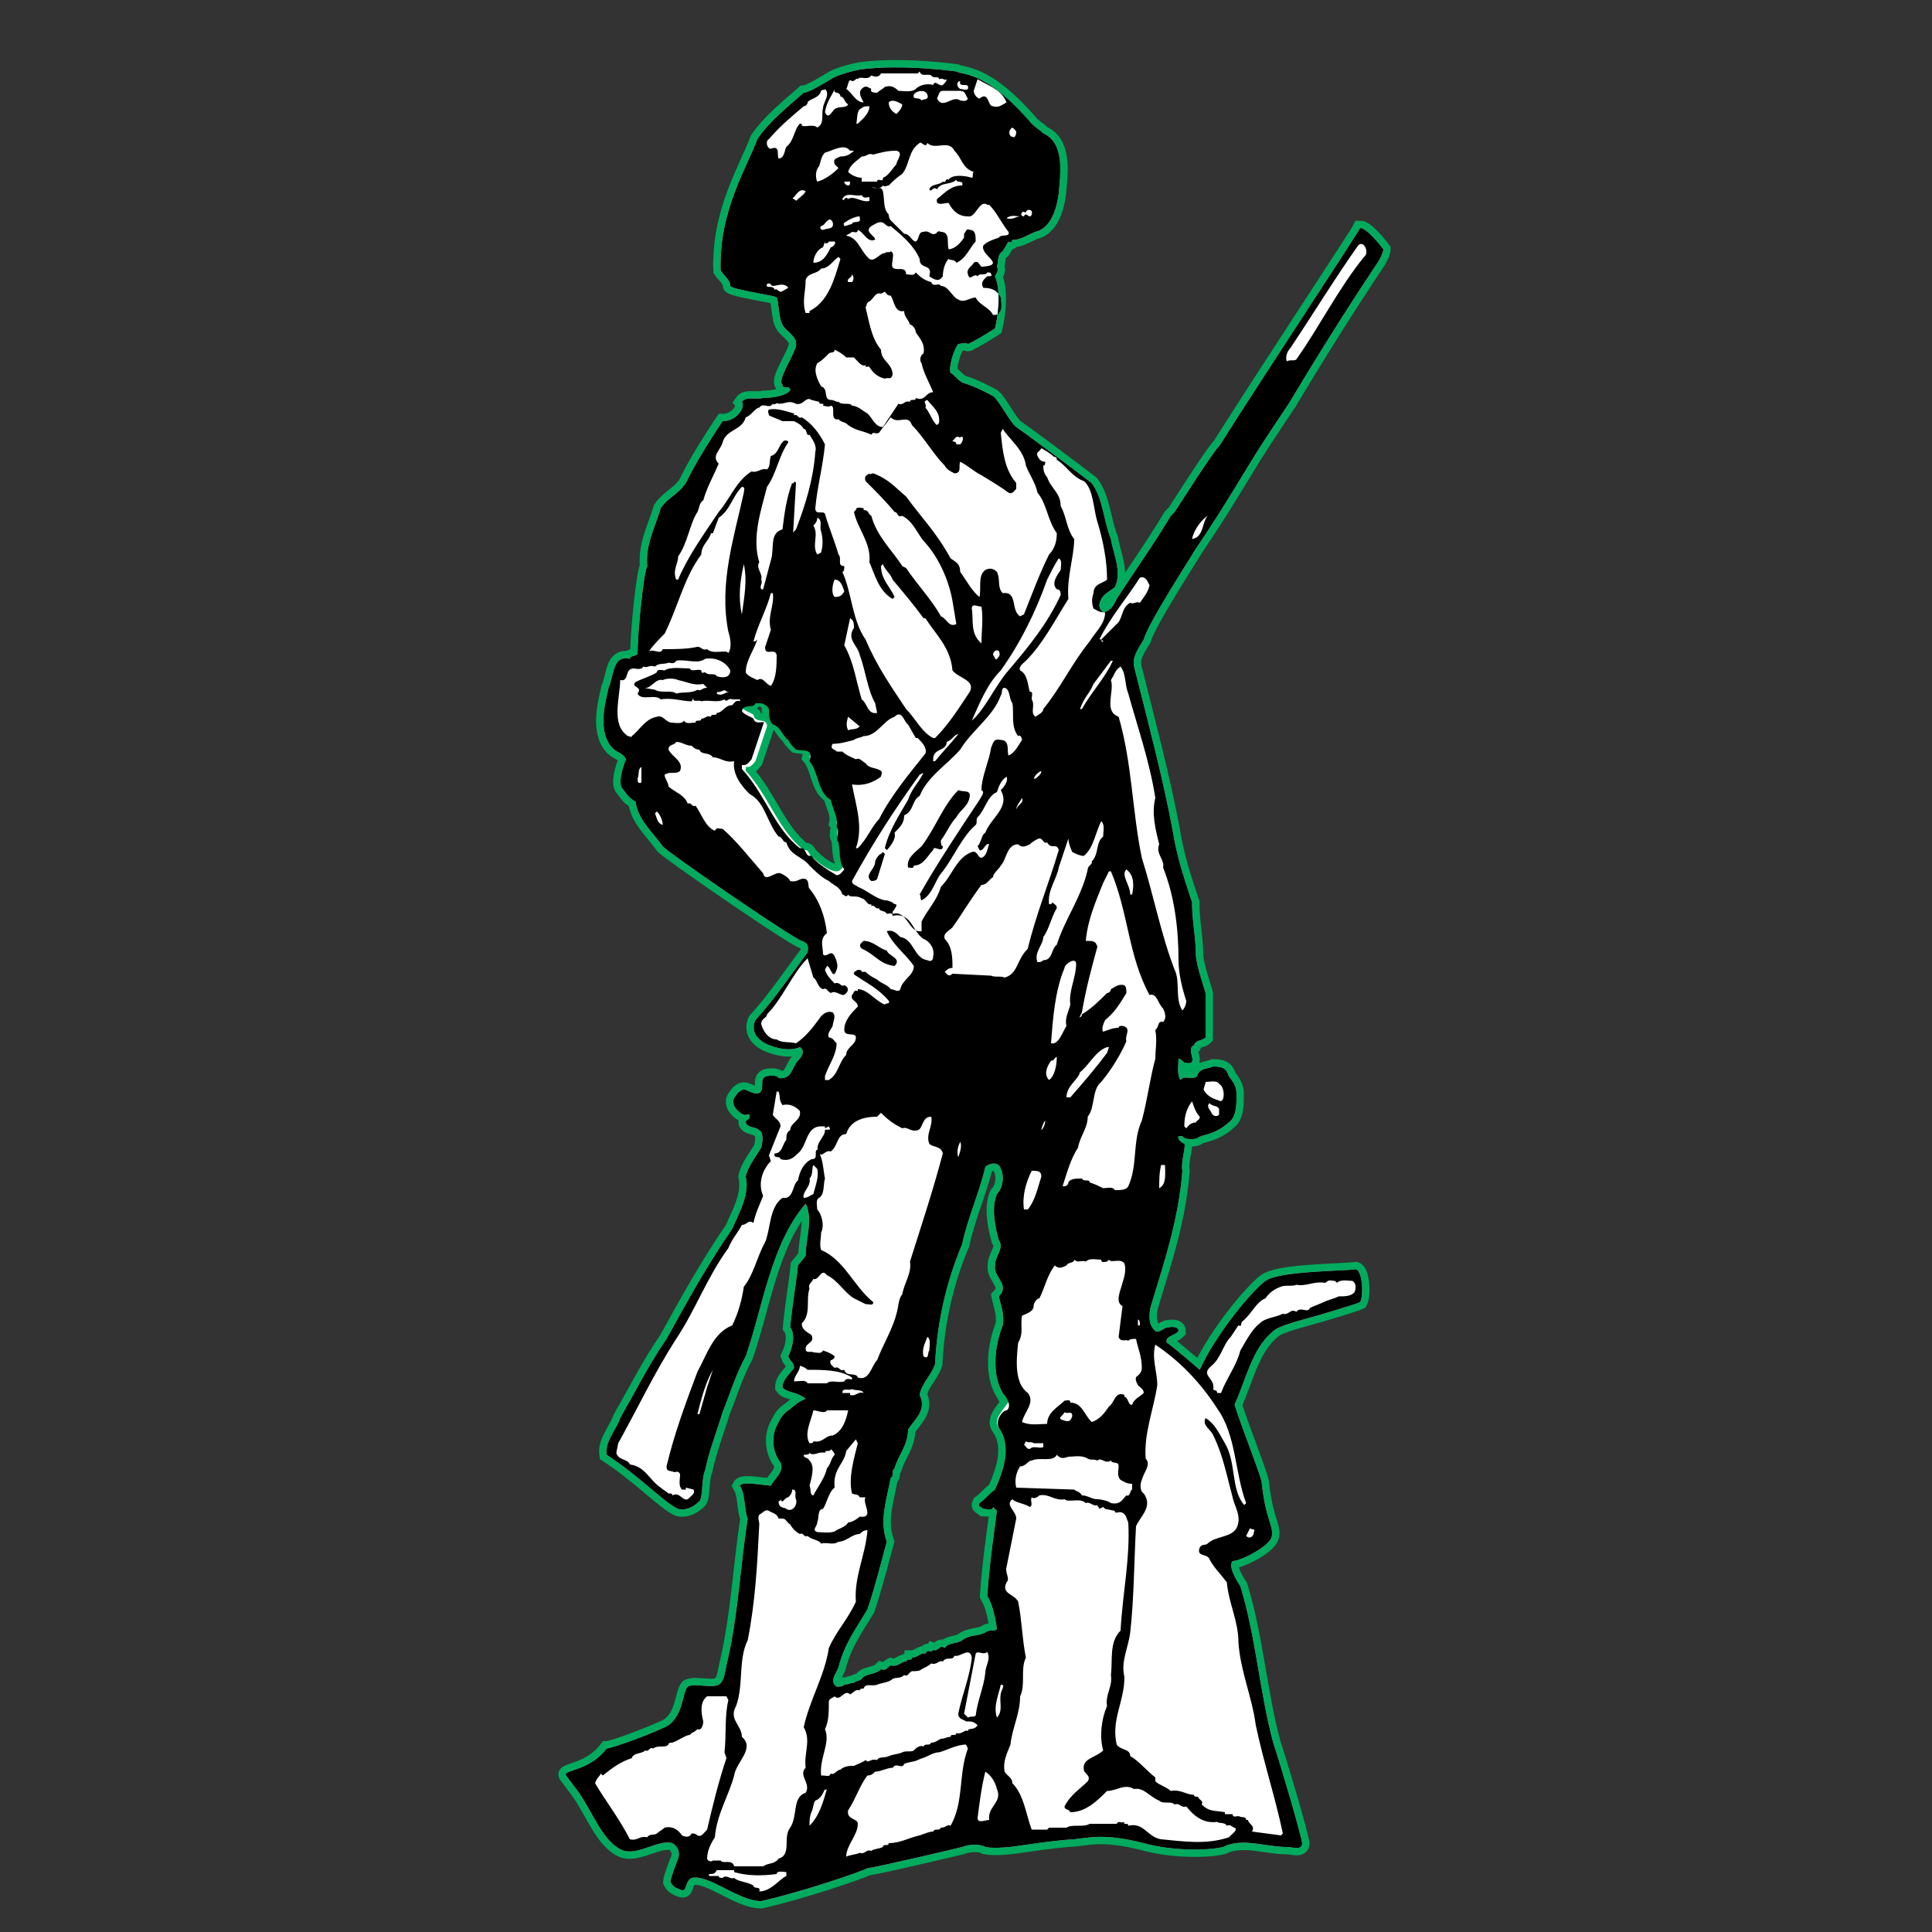 <?xml version="1.0" encoding="utf-8"?>
<!-- Generator: Adobe Illustrator 18.1.1, SVG Export Plug-In . SVG Version: 6.00 Build 0)  -->
<!DOCTYPE svg PUBLIC "-//W3C//DTD SVG 1.1//EN" "http://www.w3.org/Graphics/SVG/1.1/DTD/svg11.dtd">
<svg version="1.1" xmlns="http://www.w3.org/2000/svg" xmlns:xlink="http://www.w3.org/1999/xlink" x="0px" y="0px"
	 viewBox="0 0 100 100" enable-background="new 0 0 100 100" xml:space="preserve">
<rect x="0" y="0" width="100" height="100" fill="#333333" stroke="none"/>
<g id="AREA_3">
	<path fill="none" stroke="#00AB5D" stroke-width="0.761" stroke-miterlimit="10" d="M61.9,28.4c1-1.5,1.2-1.8,2.6-4.1
		c0.6-1,1-1.6,2.2-3.4c1.5-2.5,3-4.9,4.6-7.3c0.2-0.3,0.3-0.6,0.3-0.7c-0.3-0.4-0.9-1.1-1.2-1.1c-0.2,0.4-4.9,7.5-7.3,11.3
		c-0.2,0.1-2.3,3.4-2.3,3.4l-0.2,0.2c-0.9,1.5-1.9,2.9-2.8,4.3c-0.2,0.4-0.3,0.6-0.7,0.7c-0.1-0.1-0.2-0.2-0.2-0.4
		c0.1-0.5,0.4-0.6,0.8-0.9c0.4-0.8-0.1-1.8-0.2-2.5c-0.4-1-0.4-2.1-1-2.9c-0.9-0.7-3.6-2.7-3.9-2.9c-0.3-0.2-0.9-1.4-1.2-1.6
		c-0.2-0.1-0.9-0.5-1.6-0.7c-0.3-0.2-0.4-0.4-0.6-0.5c-0.1-0.2,0.1-1.1,0.4-1.5c0.2,0,0.3-0.1,0.5,0c0.1,0,1.1-0.6,1.4-0.8
		c0.2-0.8,0.3-2,0-2.7c0.1-0.2,0.2-0.3,0.1-0.5c0.1-0.3,0-0.6,0.3-0.8l0,0l0.3-0.5c0.1,0.1,0.2,0,0.2-0.1c0.3,0.1,1.1-0.4,1.2-0.4
		c0.8-0.2,1.1-1.2,1.2-2c0.1-1.1,0.3-2.6-0.8-3.1c-0.2-0.2-0.4-0.3-0.6-0.5c-2.4-2.8-3.6-2.5-3.9-2.7c0,0-2.8-0.4-5-0.1
		C44,3.7,43.3,3.9,43,4.1c0,0-1.1,0.7-1.4,0.7c-0.8,0.7-1.8,1.5-2.4,2.4c-0.5,1.4-2,3.7-1.9,6.8c0.2,0.3,0.5,0.5,0.5,0.8
		c0.1,0.2,2.4,0.5,2.4,0.6c0.1,0.1,0.1,1.1,0.3,1.4c0.1,0.3,0.8,0.6,0.7,1.1c-0.1,0.5-1,1.8-0.7,2c0,0.3,0.4,0,0.4,0.3
		c-0.3,0.4-1.4,0.4-1.4,0.4c-0.4,0.1-0.9-0.1-1.1,0.2c0.2,0.2-0.2,1-1,1c-0.6,0.9-1.3,2-1.8,3c-0.3,0.7-1,0.9-1.4,1.5
		c-0.3,1-0.8,1.9-0.7,3c-0.2,0.4-0.5,3.5-0.5,4.5c0,0.2-0.4,0.1-0.4,0.3c-0.9-0.2-0.8,0.8-1.1,1.5c-0.1,0.5-0.6,2.1,0.1,3
		c0.3,0.4,0.6,0.3,0.8,0.7c-0.2,0.5-0.4,1.2-0.2,1.5c0.2,0.2,0.2,0.4,0.7,0.7c0.1,0.9,0.9,1.6,1.4,2.3c0.1,0.2,5.9,4.2,7,4.8
		c0.3,0.2,0.6,0.1,0.5,0.7c-0.9,1.2-1.7,2.4-2.7,3.5c0,0-0.4,0.7,0.5,1.2c0.2,0.1,1.1,0.5,1.8,0.2c0,0,0.4,0.2-0.1,0.7
		c-0.3,0.3-0.3,1-1,0.9c-0.1-0.2-0.6-0.1-0.6-0.1c-0.5,0.1,0,0.8-0.5,0.9c-0.3,0-0.5-0.2-0.7-0.2c-0.1,0-0.3,0.1-0.4,0.3
		c-0.5,0.5,0.4,1.1,0.5,1c0.1,0,0.2-0.1,0.2,0.1c0,0.2-0.2,0.1-0.2,0.3c0.1,0.3,0.5,0.2,0.7,0.4c0.2,0.1,0.2,0.5,0.1,0.9
		c-0.3,0.5-0.7,1-0.8,1.5c0.2,0.9-0.3,1.8-0.7,2.7c-1.3,1.9-2.3,3.7-3.4,5.7c-0.9,1.3-1.6,2.7-2.4,4.1c-0.2,0.6-0.8,1.2-0.7,1.9
		c1.7,1.1,3,2.5,3.7,2.8c0.4,0.1,0.8-0.1,1.1-0.4c0.2-0.2,0.1-1.2,0.3-1.6c0.2-1,0.6-2,0.9-3c0.4-1,0.7-2,1.2-2.9
		c0.9-2.6,1.3-5.8,3.1-7.9c0.4,0.8,0,1.8,0,2.7l-0.4,0.5c-0.1,1-0.3,2.1-0.4,3.2c0.3,0.4,0.1,1.1-0.1,1.5c0.1,0.3,0.3,0.3,0.3,0.6
		c-0.2,0.3-0.6,0.6-0.6,1c0.2,0.3,0.7,0.2,1.2,0.6c-0.5,0.2-0.6,0.4-0.9,0.6c-0.3,0.2-0.4,0.4-0.6,0.8c-0.3,0.6-0.2,1.4,0.2,1.9
		c0.2,0.5-0.3,0.8-0.5,1.2c-0.9-0.1-1.5-0.2-1.6,0c0.3,0.5,0.2,1.2,0.4,1.7c-0.4,2.6-0.5,5.1-1.1,7.6c-0.1,0.4-0.1,0.8-0.4,1
		c-0.4,0.2-1.2-0.1-1.6,0.1c-0.3,0.3-0.2,1.4-1,2c-0.5,0.3-2.9,1.2-3.2,1.2c-0.9,1.2-2.3,1.1-2.1,1.4l0.6,0.8
		c0.8,1.1,1.3,2.7,2.4,3.1c0.8,0.2,1.8-0.6,2.5-0.4c0.5,0.3,0.3,0.8,0.3,0.8s-0.4,1-0.4,1.2c0.1,0.2,0.2,0.3,0.5,0.4
		c0.4,0.2,0.2-0.4,0.6-0.6c0.9-0.2,2.4,1.2,3.6,1.2c2.2-0.5,5.1-1.5,5.5-1.7c0.7-0.1,4.5-1,4.9-1.1c0.5-0.2,1.1-0.1,1.2,0
		c0.5,0.1,1.4,0,2-0.1c1.3-0.2,2.4-0.3,2.6-0.3c0.9-0.1,1.6-0.3,3.6,0.2c1.4,0.4,3.3,0.4,4.1,0.2c1-0.5,2.2,0,3.3,0
		c0.3,0,0.8,0.2,0.8-0.2c-0.1-0.6-1.1-4-1.5-5.2c-0.7-2.6-0.9-5.5-1.7-8.1c0,0-0.7-1-0.4-1.3c0.4,0,1.8-0.7,2-1.2
		c0.2-0.5-0.3-0.9-0.5-2.9c-0.1-0.5-1.1-3-1.4-4c0.6-1.3,0.9-2.9,2-3.8c0.3-0.3,1.6-0.6,1.9-0.7c0.4-0.1,2.4-0.7,2.6-0.8
		c0.2-0.4,0.1-1.6-0.2-1.7c-1,0.1-4,0.1-4.7,0.6c-0.7,0.5-2.6,2.8-3.4,4.6c0,0-1.5-1.3-1.7-1.4c-0.1-0.2,0.1-0.3,0.3-0.4
		c0.2-0.1,0.2-0.1,0.3-0.2c0-0.3-0.5-0.2-0.5-0.2c-0.3,0-0.4,0.3-0.7,0.2c-0.1-0.1-0.3-0.3-0.3-0.7c0-0.2,0-0.4,0.1-0.7
		c0.7-2.3,1.4-4.4,1.6-6.9c-0.1-0.4,0.2-1.3,0.1-1.4C61.1,59.1,61,59,61,58.9c-0.1-0.1,0.1-0.1,0.2-0.1c0.1,0.2,0.6,0.2,0.8,0.1
		c0.2-0.2,0.8-0.1,1.6-0.8c0.4-0.3,0.4-0.9,0.4-1.4c0-0.3,0-0.5-0.4-1c-0.1-0.3-0.2-0.5-0.8-0.5c-0.2,0.1-0.7,0.1-0.8,0.4
		c-0.1,0.4-0.7,0-0.9,0.3c-0.2-0.3-0.1-0.8-0.1-1.1c0.1,0,0.2,0.1,0.3,0.2c0.9,0.2,0-0.7,0.5-0.9c0.1-0.3,0.4-0.2,0.6-0.4
		c0-0.7,0-1.6,0-2.3c-0.2-0.7-0.4-1.2-0.5-1.9c0-1-0.2-1.8-0.2-2.8c-0.4-1.2-0.8-2.4-1-3.7c-0.5-2.7-1.3-5.7-2-8.5
		c-0.1-0.5,0.2-0.9,0.5-1.4C59.4,32.3,61.6,28.9,61.9,28.4z M42.1,44.4c-0.2,0-0.2-0.4-0.4-0.4c0,0,0,0-0.1,0l0,0c0,0,0,0,0,0
		c-1.3-1-1.8-2.8-3-4.1v-0.2l0,0v0c0,0,0,0,0.1,0c0.2,0,0.3-0.2,0.4-0.3c0.2-0.6,0.4-1.2,0.6-1.8c0-0.5-0.6-0.1-0.7-0.6
		c-0.1-0.1-0.5-0.2-0.6-0.4c0.1-0.4,0.6-0.1,0.7-0.4c0.1,0,0.2,0,0.2,0c0.2,0,0.4,0.1,0.5,0.3c0,0.3,0,0.6,0.2,0.8
		c0.4,0.1,0.5,0.6,0.8,0.8c0.1,0.2,0.2,0.3,0.4,0.5c0.4,0.1,0.9-0.1,0.7,0.6c0.5,0.6,0.4,1.6,1.1,2c0.1,0.5,0.4,0.9,0.3,1.4
		c0.2,0.2-0.1,0.6,0.1,0.8c0.1,0.5,0,1,0.3,1.4c-0.1,0.1-0.2,0.3-0.4,0.3l0,0l0,0C43,45.1,42.5,44.8,42.1,44.4
		C42.1,44.4,42.1,44.4,42.1,44.4z M52.1,72.7c-0.2,0.3-0.7,0.8-0.4,1.2c0.7,1,0.2,2.3-0.2,3.2c-0.3,0.2-0.5,0.5-0.8,0.7
		c-0.1,0.2,0.1,0.2,0.2,0.3c0.2,0,0.5,0.1,0.5-0.1l0.2,0.2c-0.2,1.5-0.4,2.9-0.5,4.4c0.3,0.5,0.4,1.1,0.5,1.7
		c-0.1,0.2-0.4,0-0.6,0.2c-0.4,0.2-0.8,0.1-1.2,0.4c-0.3,0.2-0.7,0.1-0.9,0.4c-0.3-0.2-0.3,0.2-0.6,0.1c-0.1,0.2-0.3-0.1-0.4,0.2
		c-0.2-0.1-0.4,0.2-0.7,0.2c0,0.2-0.2,0-0.3,0.2c-0.3,0-0.4,0.3-0.8,0.2c-0.2,0.1-0.2,0.3-0.5,0.2c-0.3,0.3-0.8,0.2-1,0.5
		c-0.1,0.1-0.3,0.1-0.4,0.2c-0.2,0-0.3,0.1-0.5,0.1c-0.1,0.1-0.2,0.1-0.4,0.1c-0.4-0.3,0-0.7,0.1-1c0.3-1.2,0.9-2,1.5-3
		c0.4-1.2,0.7-2.4,1-3.5c-0.4-1.1,0-2.2,0.2-3.3c0.2-0.1,0-0.3,0.2-0.5c0.2-0.7,0.7-1.2,0.7-2c0.3-0.5,1-1,0.6-1.8
		c0.1-0.6,0.6-1,0.8-1.6c0.1-2.2,0.6-4.3,1.4-6.2c0.3-1.4,0.9-2.7,1.2-4c0.2-0.2,0.7-0.3,0.8,0.1c0.2,0.4,0.1,1-0.2,1.3
		c-0.3,0.7-0.1,1.7,0.1,2.4c0.3,0.4-0.2,0.8-0.2,1.3c-0.1,0.6,0.8,1,0.2,1.6c0.1,0.5,0.3,0.9,0.2,1.5c-0.4,1-0.6,2.5,0,3.5
		C52.1,72,52.4,72.4,52.1,72.7z"/>
</g>
<g id="AREA_2">
	<path fill="#FFFFFF" d="M61.9,28.4c1-1.5,1.2-1.8,2.6-4.1c0.6-1,1-1.6,2.2-3.4c1.5-2.5,3-4.9,4.6-7.3c0.2-0.3,0.3-0.6,0.3-0.7
		c-0.3-0.4-0.9-1.1-1.2-1.1c-0.2,0.4-4.9,7.5-7.3,11.3c-0.2,0.1-2.3,3.4-2.3,3.4l-0.2,0.2c-0.9,1.5-1.9,2.9-2.8,4.3
		c-0.2,0.4-0.3,0.6-0.7,0.7c-0.1-0.1-0.2-0.2-0.2-0.4c0.1-0.5,0.4-0.6,0.8-0.9c0.4-0.8-0.1-1.8-0.2-2.5c-0.4-1-0.4-2.1-1-2.9
		c-0.9-0.7-3.6-2.7-3.9-2.9c-0.3-0.2-0.9-1.4-1.2-1.6c-0.2-0.1-0.9-0.5-1.6-0.7c-0.3-0.2-0.4-0.4-0.6-0.5c-0.1-0.2,0.1-1.1,0.4-1.5
		c0.2,0,0.3-0.1,0.5,0c0.1,0,1.1-0.6,1.4-0.8c0.2-0.8,0.3-2,0-2.7c0.1-0.2,0.2-0.3,0.1-0.5c0.1-0.3,0-0.6,0.3-0.8l0,0l0.3-0.5
		c0.1,0.1,0.2,0,0.2-0.1c0.3,0.1,1.1-0.4,1.2-0.4c0.8-0.2,1.1-1.2,1.2-2c0.1-1.1,0.3-2.6-0.8-3.1c-0.2-0.2-0.4-0.3-0.6-0.5
		c-2.4-2.8-3.6-2.5-3.9-2.7c0,0-2.8-0.4-5-0.1C44,3.7,43.3,3.9,43,4.1c0,0-1.1,0.7-1.4,0.7c-0.8,0.7-1.8,1.5-2.4,2.4
		c-0.5,1.4-2,3.7-1.9,6.8c0.2,0.3,0.5,0.5,0.5,0.8c0.1,0.2,2.4,0.5,2.4,0.6c0.1,0.1,0.1,1.1,0.3,1.4c0.1,0.3,0.8,0.6,0.7,1.1
		c-0.1,0.5-1,1.8-0.7,2c0,0.3,0.4,0,0.4,0.3c-0.3,0.4-1.4,0.4-1.4,0.4c-0.4,0.1-0.9-0.1-1.1,0.2c0.2,0.2-0.2,1-1,1
		c-0.6,0.9-1.3,2-1.8,3c-0.3,0.7-1,0.9-1.4,1.5c-0.3,1-0.8,1.9-0.7,3c-0.2,0.4-0.5,3.5-0.5,4.5c0,0.2-0.4,0.1-0.4,0.3
		c-0.9-0.2-0.8,0.8-1.1,1.5c-0.1,0.5-0.6,2.1,0.1,3c0.3,0.4,0.6,0.3,0.8,0.7c-0.2,0.5-0.4,1.2-0.2,1.5c0.2,0.2,0.2,0.4,0.7,0.7
		c0.1,0.9,0.9,1.6,1.4,2.3c0.1,0.2,5.9,4.2,7,4.8c0.3,0.2,0.6,0.1,0.5,0.7c-0.9,1.2-1.7,2.4-2.7,3.5c0,0-0.4,0.7,0.5,1.2
		c0.2,0.1,1.1,0.5,1.8,0.2c0,0,0.4,0.2-0.1,0.7c-0.3,0.3-0.3,1-1,0.9c-0.1-0.2-0.6-0.1-0.6-0.1c-0.5,0.1,0,0.8-0.5,0.9
		c-0.3,0-0.5-0.2-0.7-0.2c-0.1,0-0.3,0.1-0.4,0.3c-0.5,0.5,0.4,1.1,0.5,1c0.1,0,0.2-0.1,0.2,0.1c0,0.2-0.2,0.1-0.2,0.3
		c0.1,0.3,0.5,0.2,0.7,0.4c0.2,0.1,0.2,0.5,0.1,0.9c-0.3,0.5-0.7,1-0.8,1.5c0.2,0.9-0.3,1.8-0.7,2.7c-1.3,1.9-2.3,3.7-3.4,5.7
		c-0.9,1.3-1.6,2.7-2.4,4.1c-0.2,0.6-0.8,1.2-0.7,1.9c1.7,1.1,3,2.5,3.7,2.8c0.4,0.1,0.8-0.1,1.1-0.4c0.2-0.2,0.1-1.2,0.3-1.6
		c0.2-1,0.6-2,0.9-3c0.4-1,0.7-2,1.2-2.9c0.9-2.6,1.3-5.8,3.1-7.9c0.4,0.8,0,1.8,0,2.7l-0.4,0.5c-0.1,1-0.3,2.1-0.4,3.2
		c0.3,0.4,0.1,1.1-0.1,1.5c0.1,0.3,0.3,0.3,0.3,0.6c-0.2,0.3-0.6,0.6-0.6,1c0.2,0.3,0.7,0.2,1.2,0.6c-0.5,0.2-0.6,0.4-0.9,0.6
		c-0.3,0.2-0.4,0.4-0.6,0.8c-0.3,0.6-0.2,1.4,0.2,1.9c0.2,0.5-0.3,0.8-0.5,1.2c-0.9-0.1-1.5-0.2-1.6,0c0.3,0.5,0.2,1.2,0.4,1.7
		c-0.4,2.6-0.5,5.1-1.1,7.6c-0.1,0.4-0.1,0.8-0.4,1c-0.4,0.2-1.2-0.1-1.6,0.1c-0.3,0.3-0.2,1.4-1,2c-0.5,0.3-2.9,1.2-3.2,1.2
		c-0.9,1.2-2.3,1.1-2.1,1.4l0.6,0.8c0.8,1.1,1.3,2.7,2.4,3.1c0.8,0.2,1.8-0.6,2.5-0.4c0.5,0.3,0.3,0.8,0.3,0.8s-0.4,1-0.4,1.2
		c0.1,0.2,0.2,0.3,0.5,0.4c0.4,0.2,0.2-0.4,0.6-0.6c0.9-0.2,2.4,1.2,3.6,1.2c2.2-0.5,5.1-1.5,5.5-1.7c0.7-0.1,4.5-1,4.9-1.1
		c0.5-0.2,1.1-0.1,1.2,0c0.5,0.1,1.4,0,2-0.1c1.3-0.2,2.4-0.3,2.6-0.3c0.9-0.1,1.6-0.3,3.6,0.2c1.4,0.4,3.3,0.4,4.1,0.2
		c1-0.5,2.2,0,3.3,0c0.3,0,0.8,0.2,0.8-0.2c-0.1-0.6-1.1-4-1.5-5.2c-0.7-2.6-0.9-5.5-1.7-8.1c0,0-0.7-1-0.4-1.3c0.4,0,1.8-0.7,2-1.2
		c0.2-0.5-0.3-0.9-0.5-2.9c-0.1-0.5-1.1-3-1.4-4c0.6-1.3,0.9-2.9,2-3.8c0.3-0.3,1.6-0.6,1.9-0.7c0.4-0.1,2.4-0.7,2.6-0.8
		c0.2-0.4,0.1-1.6-0.2-1.7c-1,0.1-4,0.1-4.7,0.6c-0.7,0.5-2.6,2.8-3.4,4.6c0,0-1.5-1.3-1.7-1.4c-0.1-0.2,0.1-0.3,0.3-0.4
		c0.2-0.1,0.2-0.1,0.3-0.2c0-0.3-0.5-0.2-0.5-0.2c-0.3,0-0.4,0.3-0.7,0.2c-0.1-0.1-0.3-0.3-0.3-0.7c0-0.2,0-0.4,0.1-0.7
		c0.7-2.3,1.4-4.4,1.6-6.9c-0.1-0.4,0.2-1.3,0.1-1.4C61.1,59.1,61,59,61,58.9c-0.1-0.1,0.1-0.1,0.2-0.1c0.1,0.2,0.6,0.2,0.8,0.1
		c0.2-0.2,0.8-0.1,1.6-0.8c0.4-0.3,0.4-0.9,0.4-1.4c0-0.3,0-0.5-0.4-1c-0.1-0.3-0.2-0.5-0.8-0.5c-0.2,0.1-0.7,0.1-0.8,0.4
		c-0.1,0.4-0.7,0-0.9,0.3c-0.2-0.3-0.1-0.8-0.1-1.1c0.1,0,0.2,0.1,0.3,0.2c0.9,0.2,0-0.7,0.5-0.9c0.1-0.3,0.4-0.2,0.6-0.4
		c0-0.7,0-1.6,0-2.3c-0.2-0.7-0.4-1.2-0.5-1.9c0-1-0.2-1.8-0.2-2.8c-0.4-1.2-0.8-2.4-1-3.7c-0.5-2.7-1.3-5.7-2-8.5
		c-0.1-0.5,0.2-0.9,0.5-1.4C59.4,32.3,61.6,28.9,61.9,28.4z M42.1,44.4c-0.2,0-0.2-0.4-0.4-0.4c0,0,0,0-0.1,0l0,0c0,0,0,0,0,0
		c-1.3-1-1.8-2.8-3-4.1v-0.2l0,0v0c0,0,0,0,0.1,0c0.2,0,0.3-0.2,0.4-0.3c0.2-0.6,0.4-1.2,0.6-1.8c0-0.5-0.6-0.1-0.7-0.6
		c-0.1-0.1-0.5-0.2-0.6-0.4c0.1-0.4,0.6-0.1,0.7-0.4c0.1,0,0.2,0,0.2,0c0.2,0,0.4,0.1,0.5,0.3c0,0.3,0,0.6,0.2,0.8
		c0.4,0.1,0.5,0.6,0.8,0.8c0.1,0.2,0.2,0.3,0.4,0.5c0.4,0.1,0.9-0.1,0.7,0.6c0.5,0.6,0.4,1.6,1.1,2c0.1,0.5,0.4,0.9,0.3,1.4
		c0.2,0.2-0.1,0.6,0.1,0.8c0.1,0.5,0,1,0.3,1.4c-0.1,0.1-0.2,0.3-0.4,0.3l0,0l0,0C43,45.1,42.5,44.8,42.1,44.4
		C42.1,44.4,42.1,44.4,42.1,44.4z M52.1,72.7c-0.2,0.3-0.7,0.8-0.4,1.2c0.7,1,0.2,2.3-0.2,3.2c-0.3,0.2-0.5,0.5-0.8,0.7
		c-0.1,0.2,0.1,0.2,0.2,0.3c0.2,0,0.5,0.1,0.5-0.1l0.2,0.2c-0.2,1.5-0.4,2.9-0.5,4.4c0.3,0.5,0.4,1.1,0.5,1.7
		c-0.1,0.2-0.4,0-0.6,0.2c-0.4,0.2-0.8,0.1-1.2,0.4c-0.3,0.2-0.7,0.1-0.9,0.4c-0.3-0.2-0.3,0.2-0.6,0.1c-0.1,0.2-0.3-0.1-0.4,0.2
		c-0.2-0.1-0.4,0.2-0.7,0.2c0,0.2-0.2,0-0.3,0.2c-0.3,0-0.4,0.3-0.8,0.2c-0.2,0.1-0.2,0.3-0.5,0.2c-0.3,0.3-0.8,0.2-1,0.5
		c-0.1,0.1-0.3,0.1-0.4,0.2c-0.2,0-0.3,0.1-0.5,0.1c-0.1,0.1-0.2,0.1-0.4,0.1c-0.4-0.3,0-0.7,0.1-1c0.3-1.2,0.9-2,1.5-3
		c0.4-1.2,0.7-2.4,1-3.5c-0.4-1.1,0-2.2,0.2-3.3c0.2-0.1,0-0.3,0.2-0.5c0.2-0.7,0.7-1.2,0.7-2c0.3-0.5,1-1,0.6-1.8
		c0.1-0.6,0.6-1,0.8-1.6c0.1-2.2,0.6-4.3,1.4-6.2c0.3-1.4,0.9-2.7,1.2-4c0.2-0.2,0.7-0.3,0.8,0.1c0.2,0.4,0.1,1-0.2,1.3
		c-0.3,0.7-0.1,1.7,0.1,2.4c0.3,0.4-0.2,0.8-0.2,1.3c-0.1,0.6,0.8,1,0.2,1.6c0.1,0.5,0.3,0.9,0.2,1.5c-0.4,1-0.6,2.5,0,3.5
		C52.1,72,52.4,72.4,52.1,72.7z"/>
</g>
<g id="AREA_1">
	<g>
		<path d="M61.9,28.4c1-1.5,1.2-1.8,2.6-4.1c0.6-1,1-1.6,2.2-3.4c1.5-2.5,3-4.9,4.6-7.3c0.2-0.3,0.3-0.6,0.3-0.7
			c-0.3-0.4-0.9-1.1-1.2-1.1c-0.2,0.4-4.9,7.5-7.3,11.3c-0.2,0.1-2.3,3.4-2.3,3.4l-0.2,0.2c-0.9,1.5-1.9,2.9-2.8,4.3
			c-0.2,0.4-0.3,0.6-0.7,0.7c-0.1-0.1-0.2-0.2-0.2-0.4c0.1-0.5,0.4-0.6,0.8-0.9c0.4-0.8-0.1-1.8-0.2-2.5c-0.4-1-0.4-2.1-1-2.9
			c-0.9-0.7-3.6-2.7-3.9-2.9c-0.3-0.2-0.9-1.4-1.2-1.6c-0.2-0.1-0.9-0.5-1.6-0.7c-0.3-0.2-0.4-0.4-0.6-0.5c-0.1-0.2,0.1-1.1,0.4-1.5
			c0.2,0,0.3-0.1,0.5,0c0.1,0,1.1-0.6,1.4-0.8c0.2-0.8,0.3-2,0-2.7c0.1-0.2,0.2-0.3,0.1-0.5c0.1-0.3,0-0.6,0.3-0.8l0,0l0.3-0.5
			c0.1,0.1,0.2,0,0.2-0.1c0.3,0.1,1.1-0.4,1.2-0.4c0.8-0.2,1.1-1.2,1.2-2c0.1-1.1,0.3-2.6-0.8-3.1c-0.2-0.2-0.4-0.3-0.6-0.5
			c-2.4-2.8-3.6-2.5-3.9-2.7c0,0-2.8-0.4-5-0.1C44,3.7,43.3,3.9,43,4.1c0,0-1.1,0.7-1.4,0.7c-0.8,0.7-1.8,1.5-2.4,2.4
			c-0.5,1.4-2,3.7-1.9,6.8c0.2,0.3,0.5,0.5,0.5,0.8c0.1,0.2,2.4,0.5,2.4,0.6c0.1,0.1,0.1,1.1,0.3,1.4c0.1,0.3,0.8,0.6,0.7,1.1
			c-0.1,0.5-1,1.8-0.7,2c0,0.3,0.4,0,0.4,0.3c-0.3,0.4-1.4,0.4-1.4,0.4c-0.4,0.1-0.9-0.1-1.1,0.2c0.2,0.2-0.2,1-1,1
			c-0.6,0.9-1.3,2-1.8,3c-0.3,0.7-1,0.9-1.4,1.5c-0.3,1-0.8,1.9-0.7,3c-0.2,0.4-0.5,3.5-0.5,4.5c0,0.2-0.4,0.1-0.4,0.3
			c-0.9-0.2-0.8,0.8-1.1,1.5c-0.1,0.5-0.6,2.1,0.1,3c0.3,0.4,0.6,0.3,0.8,0.7c-0.2,0.5-0.4,1.2-0.2,1.5c0.2,0.2,0.2,0.4,0.7,0.7
			c0.1,0.9,0.9,1.6,1.4,2.3c0.1,0.2,5.9,4.2,7,4.8c0.3,0.2,0.6,0.1,0.5,0.7c-0.9,1.2-1.7,2.4-2.7,3.5c0,0-0.4,0.7,0.5,1.2
			c0.2,0.1,1.1,0.5,1.8,0.2c0,0,0.4,0.2-0.1,0.7c-0.3,0.3-0.3,1-1,0.9c-0.1-0.2-0.6-0.1-0.6-0.1c-0.5,0.1,0,0.8-0.5,0.9
			c-0.3,0-0.5-0.2-0.7-0.2c-0.1,0-0.3,0.1-0.4,0.3c-0.5,0.5,0.4,1.1,0.5,1c0.1,0,0.2-0.1,0.2,0.1c0,0.2-0.2,0.1-0.2,0.3
			c0.1,0.3,0.5,0.2,0.7,0.4c0.2,0.1,0.2,0.5,0.1,0.9c-0.3,0.5-0.7,1-0.8,1.5c0.2,0.9-0.3,1.8-0.7,2.7c-1.3,1.9-2.3,3.7-3.4,5.7
			c-0.9,1.3-1.6,2.7-2.4,4.1c-0.2,0.6-0.8,1.2-0.7,1.9c1.7,1.1,3,2.5,3.7,2.8c0.4,0.1,0.8-0.1,1.1-0.4c0.2-0.2,0.1-1.2,0.3-1.6
			c0.2-1,0.6-2,0.9-3c0.4-1,0.7-2,1.2-2.9c0.9-2.6,1.3-5.8,3.1-7.9c0.4,0.8,0,1.8,0,2.7l-0.4,0.5c-0.1,1-0.3,2.1-0.4,3.2
			c0.3,0.4,0.1,1.1-0.1,1.5c0.1,0.3,0.3,0.3,0.3,0.6c-0.2,0.3-0.6,0.6-0.6,1c0.2,0.3,0.7,0.2,1.2,0.6c-0.5,0.2-0.6,0.4-0.9,0.6
			c-0.3,0.2-0.4,0.4-0.6,0.8c-0.3,0.6-0.2,1.4,0.2,1.9c0.2,0.5-0.3,0.8-0.5,1.2c-0.9-0.1-1.5-0.2-1.6,0c0.3,0.5,0.2,1.2,0.4,1.7
			c-0.4,2.6-0.5,5.1-1.1,7.6c-0.1,0.4-0.1,0.8-0.4,1c-0.4,0.2-1.2-0.1-1.6,0.1c-0.3,0.3-0.2,1.4-1,2c-0.5,0.3-2.9,1.2-3.2,1.2
			c-0.9,1.2-2.3,1.1-2.1,1.4l0.6,0.8c0.8,1.1,1.3,2.7,2.4,3.1c0.8,0.2,1.8-0.6,2.5-0.4c0.5,0.3,0.3,0.8,0.3,0.8s-0.4,1-0.4,1.2
			c0.1,0.2,0.2,0.3,0.5,0.4c0.4,0.2,0.2-0.4,0.6-0.6c0.9-0.2,2.4,1.2,3.6,1.2c2.2-0.5,5.1-1.5,5.5-1.7c0.7-0.1,4.5-1,4.9-1.1
			c0.5-0.2,1.1-0.1,1.2,0c0.5,0.1,1.4,0,2-0.1c1.3-0.2,2.4-0.3,2.6-0.3c0.9-0.1,1.6-0.3,3.6,0.2c1.4,0.4,3.3,0.4,4.1,0.2
			c1-0.5,2.2,0,3.3,0c0.3,0,0.8,0.2,0.8-0.2c-0.1-0.6-1.1-4-1.5-5.2c-0.7-2.6-0.9-5.5-1.7-8.1c0,0-0.7-1-0.4-1.3
			c0.4,0,1.8-0.7,2-1.2c0.2-0.5-0.3-0.9-0.5-2.9c-0.1-0.5-1.1-3-1.4-4c0.6-1.3,0.9-2.9,2-3.8c0.3-0.3,1.6-0.6,1.9-0.7
			c0.4-0.1,2.4-0.7,2.6-0.8c0.2-0.4,0.1-1.6-0.2-1.7c-1,0.1-4,0.1-4.7,0.6c-0.7,0.5-2.6,2.8-3.4,4.6c0,0-1.5-1.3-1.7-1.4
			c-0.1-0.2,0.1-0.3,0.3-0.4c0.2-0.1,0.2-0.1,0.3-0.2c0-0.3-0.5-0.2-0.5-0.2c-0.3,0-0.4,0.3-0.7,0.2c-0.1-0.1-0.3-0.3-0.3-0.7
			c0-0.2,0-0.4,0.1-0.7c0.7-2.3,1.4-4.4,1.6-6.9c-0.1-0.4,0.2-1.3,0.1-1.4C61.1,59.1,61,59,61,58.9c-0.1-0.1,0.1-0.1,0.2-0.1
			c0.1,0.2,0.6,0.2,0.8,0.1c0.2-0.2,0.8-0.1,1.6-0.8c0.4-0.3,0.4-0.9,0.4-1.4c0-0.3,0-0.5-0.4-1c-0.1-0.3-0.2-0.5-0.8-0.5
			c-0.2,0.1-0.7,0.1-0.8,0.4c-0.1,0.4-0.7,0-0.9,0.3c-0.2-0.3-0.1-0.8-0.1-1.1c0.1,0,0.2,0.1,0.3,0.2c0.9,0.2,0-0.7,0.5-0.9
			c0.1-0.3,0.4-0.2,0.6-0.4c0-0.7,0-1.6,0-2.3c-0.2-0.7-0.4-1.2-0.5-1.9c0-1-0.2-1.8-0.2-2.8c-0.4-1.2-0.8-2.4-1-3.7
			c-0.5-2.7-1.3-5.7-2-8.5c-0.1-0.5,0.2-0.9,0.5-1.4C59.4,32.3,61.6,28.9,61.9,28.4z M66.8,18c1.2-1.8,2.3-3.6,3.5-5.3
			c0.3-0.3,0.6,0.4,0.3,0.6c-1.3,1.6-2.3,3.6-3.5,5.3c-0.1,0.1-0.3,0-0.5,0.1C66.5,18.4,66.7,18.1,66.8,18z M62.5,26.7
			c-0.3,0.4-0.2,1.1-0.8,1.2C61.8,27.4,62.2,26.9,62.5,26.7z M52.9,11c0.1-0.1,0.1,0,0.2,0c0-0.2,0.4-0.2,0.3,0.1
			c-0.1,0.3-0.3-0.2-0.4,0.1C52.9,11.2,52.8,11.1,52.9,11z M52.3,6.7c0.1-0.2,0.2,0,0.3,0.1c0,0.1,0,0.2-0.1,0.3
			C52.2,7.1,52.2,6.8,52.3,6.7z M52.8,11.2c-0.2,0-0.4,0.2-0.7,0.1C52.3,11.1,52.6,11.2,52.8,11.2z M63.1,57.7
			c-0.1,0.1-0.3,0.1-0.4-0.1c0-0.1-0.3-0.3-0.1-0.5c0.2,0.2,0.4,0.1,0.5,0.3V57.7z M62.4,56c0.2,0,0.6-0.1,0.7,0.1
			c0.2,0.1,0.3,0.5,0.2,0.8l-0.1,0.1c-0.3-0.1-0.7-0.2-0.9-0.6C62.3,56.3,62.4,56.1,62.4,56z M61.7,57c0.1,0.3,0.2,0.6,0.4,0.8
			c0,0.2-0.2,0.2-0.2,0.3c-0.3,0-0.4,0.2-0.5,0.3l-0.1-0.1C61.3,57.8,61.4,57.4,61.7,57z M53.9,23.2c0.2,0.1,0.5,0.3,0.6,0.4
			c0.1,0.1,0.2,0,0.2,0.2c0.5,0.3,0.8,0.9,1.4,1.1c0.5,0.4,0.5,1.5,0.7,2.1c0.3,1,0.5,2,0.5,3c-0.2,0.2-0.7,0.2-0.7,0.7
			c-0.1,0.3-0.1,0.5,0,0.8c0.2,0.1,0.3,0.2,0.6,0.2c0,0.6-0.5,1-0.8,1.5c-0.9,1.1-1.5,2.4-2.4,3.5c0,0.2-0.3,0.3-0.4,0.4
			c-0.3-0.2,0-0.6-0.2-0.9c0-0.2,0.1-0.4-0.1-0.4c-0.1-0.3-0.1-0.9-0.5-1.1c-0.1-0.2,0.2-0.4,0.3-0.5c0.9-0.9,1.5-2.1,2.2-3.2
			c-0.1-1.1,0.3-2.2,0.3-3.1c-0.4-0.5-0.4-1.2-0.7-1.7c0-0.7-0.5-0.9-0.7-1.5C54,24.5,54,24.2,54,24.1c0.1,0,0.1-0.1,0.1-0.2
			c-0.2,0-0.3-0.1-0.4-0.3C53.6,23.4,53.8,23.4,53.9,23.2z M56.3,45c-0.3,1.4-1.2,2.6-1.6,3.9c-0.3,0.2-0.2,0.8-0.7,0.8
			c-0.1,0.1-0.2,0.1-0.3,0.1c-0.2-0.5,0.3-0.9,0.3-1.3c0.3-0.4,0.4-1,0.7-1.5c0-0.2-0.2-0.2-0.2-0.3c0,0-0.1,0.1-0.1,0.1h-0.1
			c-0.1-0.7,0.4-1.3,0.5-1.9l0.5-1.5c0,0.2,0.1,0.5,0.2,0.7c0.2,0.1,0.4,0.2,0.6,0.2c0.5-0.4,0.6-1.2,0.9-1.8
			c0.2,0.2,0.1,0.5,0.1,0.8c-0.4,0.3-0.2,0.9-0.6,1.3C56.6,44.7,56.3,44.8,56.3,45z M55.2,53.1c-0.2,0.3-0.4,1-0.8,0.9
			c0.1-1.3,0.2-2.7,0.7-3.9c0-0.2,0.6-0.6,0.6-0.2c0,0.7-0.4,1.4-0.3,2.1C55.3,52.4,55.1,52.7,55.2,53.1z M58.1,67.6l-0.2,1.6
			c0.1,0.3,0.4,0.1,0.5,0.2c0.1-0.1,0.2-0.1,0.4-0.1c0.1,0.5,0.3,0.9,0.3,1.5c0,0.2-0.1,0.3-0.2,0.4l0,0c-0.2,0.1-0.1,0.3,0,0.5
			c0.1,0.1,0.3,0.2,0.3,0.4c-0.2,0.2-0.5,0.3-0.6,0.6c-0.2,0.1-0.2-0.4-0.4-0.4v-0.1c-0.5-0.2-0.5,0.4-0.8,0.6
			c-0.2,0.3-0.5,0.7-0.9,0.8c-0.4-0.4-0.5-1-1.1-1c0-0.2-0.2-0.1-0.3-0.1c-0.3,0.3-0.9,0.6-0.9,1.2c-0.4,0-0.9,0.1-1.3-0.1
			c0.1-0.5,0.7-1,0.3-1.5c-0.7-0.5-0.6-1.7-0.5-2.6c0.3-0.5,0.1-0.9,0.2-1.4c0.2-0.1,0.6-0.2,0.6-0.5c0-0.2,0.2-0.4,0.3-0.4
			c0.3-0.6,0.4-1.2,0.8-1.7c0.2,0.2,0.4,0.1,0.6,0c0.1-0.2,0.4-0.1,0.4-0.3c0.2,0.2,0.4,0,0.6,0.1c0.2-0.2,0.5-0.1,0.8-0.1
			c0,0.2,0.2,0.1,0.3,0.1l0.1-0.1c0.1,0.2,0.6-0.1,0.8,0.2c0.1,0.3,0,0.7-0.1,1C58,66.8,57.7,67.4,58.1,67.6z M58.9,68.6l0-0.3
			c0.1,0,0.1,0.2,0.1,0.3H58.9z M53.4,75.6L53.4,75.6L53.4,75.6c0.4-0.2,1.1,0.1,1.3-0.3c0.2,0.2,0.3,0.2,0.6,0.1
			c0.3,0,0.7-0.1,1,0.1c0.2,0.1,0.3,0,0.5,0.1c0.2-0.2,0.4,0.2,0.7,0c0.1,0.2,0.4,0,0.4,0.3c0,0.2-0.1,0.5,0.1,0.7
			c0.2,0.1,0.3,0.2,0.6,0.2v0.3c-0.1,0-0.1,0.4-0.3,0.3c-0.2,0.2-0.3,0.5-0.8,0.4c-0.1-0.1-0.5-0.2-0.7-0.2c-0.3,0-0.5-0.2-0.8-0.2
			c-0.1-0.2-0.3-0.2-0.4-0.3l-3-0.1c-0.1-0.4,0-0.8,0.2-1.1C53.1,75.9,53.2,75.6,53.4,75.6z M53,74.8l0.1-0.2c0.1,0.1,0.3,0,0.4,0.1
			l0.5,0v0.2c-0.2,0.1-0.5-0.1-0.7,0.1C53.1,75,53.1,74.8,53,74.8z M55.1,73.1c0.2,0.1,0.4-0.1,0.4,0.2c-0.1,0.3-0.2,0.3-0.5,0.2
			C54.7,73.4,55,73.3,55.1,73.1z M51.7,73.9c0.7,1,0.2,2.3-0.2,3.2c-0.3,0.2-0.5,0.5-0.8,0.7c-0.1,0.2,0.1,0.2,0.2,0.3
			c0.2,0,0.5,0.1,0.5-0.1l0.2,0.2c-0.2,1.5-0.4,2.9-0.5,4.4c0.3,0.5,0.4,1.1,0.5,1.7c-0.1,0.2-0.4,0-0.6,0.2
			c-0.4,0.2-0.8,0.1-1.2,0.4c-0.3,0.2-0.7,0.1-0.9,0.4c-0.3-0.2-0.3,0.2-0.6,0.1c-0.1,0.2-0.3-0.1-0.4,0.2c-0.2-0.1-0.4,0.2-0.7,0.2
			c0,0.2-0.2,0-0.3,0.2c-0.3,0-0.4,0.3-0.8,0.2c-0.2,0.1-0.2,0.3-0.5,0.2c-0.3,0.3-0.8,0.2-1,0.5c-0.1,0.1-0.3,0.1-0.4,0.2
			c-0.2,0-0.3,0.1-0.5,0.1c-0.1,0.1-0.2,0.1-0.4,0.1c-0.4-0.3,0-0.7,0.1-1c0.3-1.2,0.9-2,1.5-3c0.4-1.2,0.7-2.4,1-3.5
			c-0.4-1.1,0-2.2,0.2-3.3c0.2-0.1,0-0.3,0.2-0.5c0.2-0.7,0.7-1.2,0.7-2c0.3-0.5,1-1,0.6-1.8c0.1-0.6,0.6-1,0.8-1.6
			c0.1-2.2,0.6-4.3,1.4-6.2c0.3-1.4,0.9-2.7,1.2-4c0.2-0.2,0.7-0.3,0.8,0.1c0.2,0.4,0.1,1-0.2,1.3c-0.3,0.7-0.1,1.7,0.1,2.4
			c0.3,0.4-0.2,0.8-0.2,1.3c-0.1,0.6,0.8,1,0.2,1.6c0.1,0.5,0.3,0.9,0.2,1.5c-0.4,1-0.6,2.5,0,3.5c0.2,0.2,0.5,0.7,0.2,0.9
			C51.9,73,51.5,73.5,51.7,73.9z M48,69.2c0.2,0.1,0.1,0.5,0.1,0.7c-0.1,0.1,0,0.5-0.3,0.3C47.7,69.8,47.9,69.5,48,69.2z M49.7,59.1
			c0.1,0.2,0,0.5-0.1,0.8C49.5,59.6,49.6,59.3,49.7,59.1z M52,50.6c-0.2-0.1-0.5,0-0.7-0.1l-2-0.1c-0.2,0.2-0.3,0-0.4-0.1
			c0.1-0.1,0.2-0.2,0.4-0.2c0-0.5,0-1.1-0.4-1.5c-0.1-0.3,0.2-0.4,0.4-0.6c0.5-0.7,0.9-1.4,1.5-2.2c0.3,0,0.4-0.3,0.6-0.4
			c0-0.2,0.3-0.4,0.4-0.6c0.3-0.3,0.3-1.1,0.9-1.1c0.2,0.2,0.4,0.1,0.6,0c0.1-0.1,0.4-0.3,0.5-0.3c0.2,0,0.2,0.3,0.4,0.2
			c0.2,0.4,0.5,0,0.6,0.4c-0.5,1.7-1.2,3.4-1.6,5.1C52.6,49.7,52.7,50.4,52,50.6z M46.3,46.8c-0.1-0.1-0.3-0.2-0.5-0.2
			c-0.5-0.1-0.9-0.5-1.4-0.7c-0.1-0.1-0.3-0.1-0.3-0.3c1.1-2,2.2-3.7,3.5-5.5l0.2-0.1c-0.3,0.6-0.6,0.8-0.8,1.4
			c-0.4,0.7-1,1.6-1.2,2.5l0.1,0.1c0.2-0.2,0.5-0.6,0.4-0.9c0.3-0.3,0.5-0.5,0.5-0.9c0.5-0.2,0.4-0.8,0.8-1c0.4-1,1.4-1.6,2.1-2.4
			c0.6-1,1.7-1.7,2.1-2.8c0.1-0.1,0-0.4,0.2-0.4c0.3,0.1,0.2,0.5,0.4,0.8c0.1,0.5-0.1,1.2,0.3,1.7c0.1-0.1,0.2,0.1,0.2,0.2
			c-0.2,0.3-0.4,0.7-0.7,0.8c-0.1-0.2,0.1-0.8-0.4-0.8c-0.4-0.1-0.4,0.2-0.5,0.4c-0.1,0.7-0.5,1.5-0.5,2.2c0.2,0.1,0,0.3-0.1,0.5
			c-1,1.5-2.2,3.3-3.1,4.9c0.1,0.1,0,0.2,0.1,0.3c0.6-0.3,0.7-1.1,1.1-1.5c0.6-0.8,1-1.8,1.7-2.4c0.1-0.1,0-0.3,0.1-0.4
			c0.4-0.4,0.5-1.1,1-1.3c0.1-0.3,0.2-0.6,0.5-0.8c0.1,0.2-0.1,0.5-0.3,0.7c0.5,0.9-0.5,1.4-0.8,2.2c-0.2,0.1-0.2,0.5-0.4,0.7
			l0.1,0.2c0.2,0.1,0.3-0.4,0.5-0.3c-0.1,0.2-0.1,0.6-0.4,0.7c-0.2,0-0.2-0.4-0.5-0.3c-0.8,0.3-1,1.2-1.6,1.8
			c-0.2,0.7-0.7,1.2-1,1.8v0.5c-0.7,0.1-0.7-1.1-1.5-0.9v-0.1C46.5,46.8,46.4,46.8,46.3,46.8z M45.6,39.9c-0.3-0.2-0.6-0.1-0.8-0.4
			c-0.2-0.1-0.3-0.3-0.5-0.2c-0.2-0.1-0.5-0.2-0.7-0.4h-0.3c0-0.1-0.4-0.1-0.2-0.4c0.4,0,0.7-0.1,1.1-0.2c0.1-0.1,0.3-0.1,0.5-0.2
			c0.7,0,1-0.8,1.6-1c0.4-0.4,0.5,0.3,0.7,0.4l0.4,0.7l0.1,0c0.2,0.2,0.5,0.5,0.4,0.8c-0.8,1-1.8,2.2-2.4,3.4
			c-0.4,0.4-0.6,1-1.1,1.5l-0.1,0c0.4-1.1,0-2.2-0.2-3.3c0.6,0.1,1.1-0.1,1.5-0.4C45.6,40.1,45.7,40,45.6,39.9z M39,37.2
			c-0.1-0.1-0.5-0.2-0.6-0.4c0.1-0.4,0.6-0.1,0.7-0.4c0.1,0,0.2,0,0.2,0c0.2,0,0.4,0.1,0.5,0.3c0,0.3,0,0.6,0.2,0.8
			c0.4,0.1,0.5,0.6,0.8,0.8c0.1,0.2,0.2,0.3,0.4,0.5c0.4,0.1,0.9-0.1,0.7,0.6c0.5,0.6,0.4,1.6,1.1,2c0.1,0.5,0.4,0.9,0.3,1.4
			c0.2,0.2-0.1,0.6,0.1,0.8c0.1,0.5,0,1,0.3,1.4c-0.1,0.1-0.2,0.3-0.4,0.3l0,0l0,0c-0.5-0.3-1-0.6-1.3-1c0,0,0,0-0.1,0
			c-0.2,0-0.2-0.4-0.4-0.4c0,0,0,0-0.1,0l0,0c0,0,0,0,0,0c-1.3-1-1.8-2.8-3-4.1v-0.2l0,0v0c0,0,0,0,0.1,0c0.2,0,0.3-0.2,0.4-0.3
			c0.2-0.6,0.4-1.2,0.6-1.8C39.7,37.2,39.1,37.6,39,37.2z M39.2,33.1c-0.1,0.1-0.1,0.1-0.2,0.1c0.2-0.8,0.7-1.7,0.9-2.5H40
			c0.1,0.6-0.3,1.2-0.1,1.9l-0.3,0.9c0,0.5,0.5,0,0.6,0.4c0,0.5,0,1.2-0.3,1.6c-0.3-0.1-0.4-0.5-0.7-0.3c-0.2-0.1-0.5-0.2-0.6-0.4
			C38.6,34.2,39,33.7,39.2,33.1L39.2,33.1z M38.4,31.8L38.4,31.8c-0.2-0.9-0.1-1.7,0.1-2.6C38.7,30.1,38.5,31,38.4,31.8z M42.5,27.5
			c0.1,0.4,0.1,0.7,0,1.1l-0.2,0.1c-0.3-0.5,0.1-1-0.2-1.5c0.1-0.1,0.2-0.2,0.2-0.4C42.6,26.9,42.4,27.3,42.5,27.5z M43.2,30
			c0.3,0,0.4,0.3,0.5,0.6c-0.1,0.2-0.2,0.3-0.5,0.3C43,30.7,43.1,30.2,43.2,30z M44.5,33.9c0.3,0.8,0.4,1.8,0.8,2.5l0.1,0.5
			c-0.5,0.1-0.5-0.5-0.8-0.7c-0.3-1-0.4-1.9-0.9-2.8L44,32c0.2,0.1,0.2,0.3,0.2,0.5C43.8,33.1,44.4,33.4,44.5,33.9z M44.5,37.6
			c-0.2,0.2-0.4,0.1-0.6,0.2c-0.1-0.2-0.1-0.4,0-0.7L44.5,37.6L44.5,37.6L44.5,37.6z M48.3,39.3c0-0.6,0.7-0.4,0.7-0.9
			c0.3-0.1,0.4-0.4,0.6-0.4c-0.4,0.5-0.8,0.9-1.2,1.4H48.3z M51.8,34.7c1-1.4,1.8-3,2.4-4.7c0.2-0.4,0.4-0.8,0.6-1.1
			c0.2,0.1,0.1,0.4,0.1,0.6c-0.2,0.3-0.5,0.7-0.2,1c0.2,0,0.2,0.2,0.2,0.3c-0.7,1.5-1.6,2.6-2.7,3.9c-0.7,0.8-1.2,2-1.9,2.6
			C50.7,36.4,51.1,35.4,51.8,34.7z M50.3,31.5c0-0.3,0.3-0.1,0.5-0.1c0.1,0.6,0,1.3,0,1.9C50.2,32.8,50.4,32.1,50.3,31.5z
			 M51.6,34.1c-0.1,0.1-0.1-0.1-0.2-0.2c0-0.2,0.2-0.3,0.3-0.2C51.8,33.9,51.7,34,51.6,34.1C51.6,34,51.6,34.1,51.6,34.1z
			 M52.6,41.9c0-0.2,0.2-0.4,0.3-0.6C53,41.6,52.7,41.6,52.6,41.9z M53.5,40.3c0.1-0.2,0.2-0.3,0.4-0.4c0,0.2-0.2,0.3-0.3,0.4
			L53.5,40.3z M53.9,60.9c-0.2,0.6-0.3,1.2-0.7,1.7h-0.2c-0.1-0.7,0.1-1.4,0.4-2C53.7,60.6,53.9,60.6,53.9,60.9z M54.1,58
			c0,0.2-0.1,0.4-0.2,0.5C53.9,58.4,54,58.1,54.1,58z M54.4,54.9c0.2,0,0.1-0.1,0.3-0.2c0,0.4-0.1,1-0.4,1.2
			C54,55.6,54.2,55.2,54.4,54.9z M55.9,55.5c0.5-0.4,0.8-1.1,1.4-1.3l0.1,0l-0.1,0.3c-0.6,0.8-1.2,1.5-1.9,2.3h-0.2
			C55.2,56.2,55.8,55.9,55.9,55.5z M56,36.7l-0.1,0c0.2-0.6,0.5-0.8,0.7-1.3c0.3-0.4,0.6-0.8,0.9-1.2l0.1,0
			C57.2,35.1,56.5,35.8,56,36.7z M49.6,22.6c0.1,0.1,0.1,0,0.2,0c0.1,0.1,0,0.3-0.1,0.4h-0.2c0-0.2-0.2-0.1-0.2-0.2
			C49.4,22.8,49.4,22.6,49.6,22.6z M50.6,4.1c0.5,0.3,1.1,0.5,1.4,1l0.1,0.2c-0.2,0.1-0.4,0.3-0.7,0.2c-0.3,0-0.2-0.8-0.7-0.4
			c-0.1,0-0.3-0.2-0.3-0.4L50.6,4.1z M50.3,9.2c-0.3-0.1-1-0.2-1.2,0.1c-0.2-0.1-0.1,0.2-0.3,0.1c-0.2,0.2-0.6,0.1-0.7,0.4
			c0.1,0.2,0.2-0.2,0.4,0c0.2-0.4,0.7-0.2,1-0.5c0,0.2,0.4,0,0.3,0.3c-0.6,0-0.9,0.4-1.3,0.7c-0.1,0.4,0.4,0.2,0.6,0.2
			c0.2,0.4,0.5,0.7,1,0.7c0.4,0.1,0.6-0.9,1-0.6l0.1,0c0.4,0.4,0.6,0.9,1,1.4c0.1,0.3-0.4,0.1-0.5,0.3c-0.3,0.1-0.6,0.2-0.8,0.4
			c-0.2,0.5,1.2,1,0,1.1c-0.2,0.1-0.2-0.4-0.5-0.2c-0.1,0.2-0.4,0.3-0.3,0.6c0.1,0.4,0.3-0.1,0.5,0.1c0.1-0.2,0.4,0,0.5-0.2
			c0.1,0,0.2,0,0.2,0.1c0.1,0.1-0.1,0.1-0.2,0.1c-0.1,0.1-0.4,0.3-0.2,0.6c0.4,0,0.7,0.1,0.9,0.5c0,0.3,0.1,0.6-0.1,0.8
			c0,0.1-0.2,0.1-0.3,0.1c-0.2-0.4-0.7-0.5-0.9-0.9c-0.3,0-0.6,0.3-0.9,0.1c-0.3-0.1-0.5-0.7-0.9-0.7c-0.1-0.2-0.4,0.1-0.5-0.2
			c-0.4-0.1-0.6-0.3-0.8-0.5c-0.1,0.2-0.3,0.1-0.5,0.1c0-0.6-0.9,0.1-0.7-0.7c0-0.2,0.1-0.4-0.1-0.5c0,0.1-0.2,0-0.3,0.1
			c-0.3,0-0.6,0.6-0.9,0.2c-0.4-0.4-0.5-1-1.1-1.1c0.1-0.1,0.2-0.1,0.3-0.2c0.1,0,0.3,0.1,0.3-0.1c0.3,0.1,0.5,0.7,0.9,0.5
			c0-0.2-0.6-0.4-0.2-0.7c0.2-0.1,0.3-0.2,0.5-0.2c0.2,0,0.3,0.3,0.5,0.2c0.6,0.5,1.2,1,1.5,1.7c0,0.6,0.7,0.2,0.5,0.9
			c0.3,0.2,0.5,0.3,0.7,0c0-0.3,0.1-0.7,0.3-0.9c0.1,0.1,0.3,0,0.4,0.2c0.5-0.2,0.7-0.8,1-1.1c0-0.3,0-0.6-0.3-0.6
			c-0.2-0.1-0.2,0.1-0.3,0.2l0,0.2c-0.2,0.3-0.5,0.6-0.8,0.6c-0.1-0.3,0.1-0.9-0.4-0.9c-0.2-0.1-0.2,0.1-0.3,0.1
			c-0.2,0.1-0.3-0.2-0.6-0.1c-0.3,0-0.2,0.4-0.4,0.5c-0.2,0-0.3-0.4-0.6-0.4l-0.7-0.7C46,11.3,46,11.1,46,11.1
			c-0.3-0.3-0.2-0.7-0.3-1.2c-0.1-0.3-0.3-0.1-0.6-0.2V9.7c0.2,0,0.5,0.1,0.6-0.1c0.1,0.1,0.2,0,0.3,0c0.2-0.2,0.4-0.4,0.7-0.6
			c0.4-0.5,0.3-1.2,0.9-1.6c0.1-0.1,0.3,0.3,0.4,0c0.4,0.4,1.1-0.2,1.4,0.4c0.4,0.4,0.4,0.9,1,1.1C50.3,9,50.4,9.2,50.3,9.2z
			 M48,20.7c0.2,0.3,0.7,0.6,0.6,1.2L48.5,22c-0.2-0.1-0.4-0.7-0.6-0.9C48,20.9,47.7,20.8,48,20.7z M41.7,14.5
			c0.1-0.4,0.6-0.3,0.8-0.6c0.4,0,0.6-0.4,0.9-0.6l0.1,0.1c-0.3,1-0.6,2.2-1.6,2.7v0.1h-0.2C41.5,15.6,41.7,15.1,41.7,14.5z
			 M44.6,8.1c0.3,0,0.3-0.2,0.6-0.1c0.4-0.1,0.7-0.2,1.2-0.2c0.4,0.1,0,0.5,0,0.7c-0.2,0.2-0.4,0.6-0.7,0.7v0.1
			c-0.1,0.1-0.3-0.1-0.3,0.1l-0.8,0V9.2c-0.2,0-0.5-0.1-0.7-0.3C44,8.5,44.4,8.3,44.6,8.1z M44.3,6.5c0.1-0.3,0-0.8,0.3-0.9
			c0.1-0.1,0.2-0.1,0.4-0.1c0,0.4-0.4,0.7-0.6,0.9H44.3z M46,5.3c0.2-0.2,0.5,0,0.7,0.1c0,0.2-0.2,0.4-0.3,0.5l0,0
			C46.2,5.8,46,5.6,46,5.3z M43.9,10.3c-0.2-0.2-0.2,0.2-0.3,0c0.2-0.4,0.7-0.1,1-0.2c0.1,0.2,0.3,0.1,0.4,0.1v0.2
			C44.6,10.5,44.2,10.1,43.9,10.3z M44.1,11.6c-0.1,0-0.3,0.1-0.4,0.1c-0.1-0.2,0.1-0.2,0.2-0.3c0.2-0.1,0.4-0.2,0.6-0.2l0,0.1
			C44.6,11.6,44.1,11.4,44.1,11.6z M43.7,9.4c0.2,0,0.2,0,0.3,0c0,0.1,0,0.2-0.1,0.2C43.8,9.6,43.7,9.5,43.7,9.4z M43.5,8.1
			c-0.2,0.1-0.4,0.1-0.3,0.4l0.2,0.2c-0.3,0.3-0.7,0.6-1.1,0.7c-0.1-0.2-0.1-0.6,0.1-0.8c0.1-0.3,0.1-0.5,0.3-0.7
			c0.4-0.1,1-0.5,1.3-0.1h0.2C44,8,43.8,8.1,43.5,8.1z M42.6,11.9C42.6,11.9,42.6,12,42.6,11.9c-0.1,0-0.2-0.1-0.1-0.2
			c0.2,0,0.4-0.6,0.6-0.2C43.2,11.9,42.8,11.8,42.6,11.9z M42.6,12.8l0.1-0.3v0.1c0,0,0.2,0,0.2-0.1l0.3,0c0.1,0.1-0.1,0.3-0.2,0.3
			c-0.2,0.4-0.4,0.8-0.9,0.8C42.1,13.3,42.3,12.9,42.6,12.8z M42.3,18.8c0.2-0.1,0.4-0.3,0.6-0.5c0.1-0.1,0.3,0,0.3-0.2
			c0.2,0.1,0.4,0.2,0.6,0.4l0.4,0c0.2,0.2,0.4,0.5,0.6,0.4c0,0.2,0.1,0,0.2,0.1c0.2,0.3,0.4,0.5,0.8,0.6c0.2-0.1,0.3,0.1,0.4-0.2
			c0-0.6-0.6-0.7-0.6-1.3c-0.5-0.6-0.6-1.4-0.8-2.2c0.1-0.1,0-0.2,0.2-0.3l0,0c0.2-0.1,0.3-0.5,0.6-0.4l0.2-0.1
			c0.1,0.1,0.1,0.2,0.3,0.2c0.2,0.3,0.2,0.9,0.7,0.8c0,0.3,0.2,0.4,0.3,0.7c0.1,0,0.3,0.2,0.3,0.4c0.2,0.3,0.5,0.6,0.4,1.1
			c-0.2,0.1-0.2,0.4-0.1,0.5c0.1,0.5,0.4,1,0.6,1.5c-0.4,0-0.4,0.5-0.9,0.3c0,0.2-0.3,0-0.3,0.2c-0.3-0.1-0.3,0.2-0.6,0.1l-0.8,1.2
			c-0.4,0-0.5-0.4-0.8-0.7c-0.2-0.1-0.5-0.4-0.8-0.4c-0.1-0.2-0.5,0-0.7-0.2c-0.2,0-0.2-0.1-0.4-0.1c-0.4,0-0.1-0.6-0.5-0.7
			C42.1,19.3,42.2,19,42.3,18.8z M44.1,14.2c0.1,0.1,0.1,0.3,0,0.4h-0.2C43.8,14.4,44.1,14.4,44.1,14.2z M47.3,4.9
			c0.1-0.2,0.6-0.3,0.7,0c0.1,0.3-0.2,0.2-0.3,0.3C47.6,5,47.2,5.2,47.3,4.9z M49.8,4.7C50,4.8,50,5,50.1,5.1
			c-0.1,0.2-0.3,0.1-0.4,0.1c-0.4-0.3-0.9,0.5-1.2-0.1c0.1-0.2,0.1-0.4,0.3-0.4C49.1,4.7,49.4,4.7,49.8,4.7
			C49.7,4.7,49.8,4.8,49.8,4.7z M49.7,4.2c-0.1,0.4,0.5,0,0.4,0.4c-0.1,0.1-0.3,0-0.4,0C49.5,4.5,49.5,4.2,49.7,4.2z M44.1,4.2
			c0.2,0,0.2-0.2,0.3-0.1c0.1-0.2,0.5,0.1,0.7-0.2C45.3,4,45.5,4,45.6,3.8c0.5,0,1.4,0,1.9,0l0.1-0.1C47.7,4,48,3.8,48.2,3.9
			c0.1,0.2,0.4,0,0.4,0.2c0.2-0.1,0.3,0.1,0.4,0c0,0.1-0.1,0.2-0.2,0.3c-0.2,0.1-0.4-0.3-0.5,0c-0.3-0.1-0.7,0-0.9,0.2
			c-0.2,0.2-0.7,0.1-0.9,0.1c-0.2-0.2-0.4-0.3-0.7-0.2c-0.1,0.1-0.3,0.2-0.4,0.3c-0.1,0-0.4,0-0.3-0.2c-0.2-0.1-0.3-0.2-0.5,0
			c-0.2,0.2,0,0.5,0.1,0.7c-0.4,0-0.6-0.5-0.9-0.7C43.9,4.5,43.9,4,44.1,4.2z M43.2,4.6c-0.1,0.3,0.3,0.1,0.3,0.4
			c0.2,0,0.2,0.3,0.4,0.4c-0.1,0.2-0.4,0.1-0.6,0.2c-0.2,0-0.4,0.7-0.6,0.2C42.8,5.2,43.1,4.9,43.2,4.6z M40.4,15.1
			c-0.1,0-0.2-0.2-0.3-0.1c-0.1-0.3-0.5,0-0.4-0.3c0.2-0.1,0.2,0.1,0.3,0.1c0.2,0,0.6-0.2,0.8,0.1C40.6,15,40.5,15.1,40.4,15.1z
			 M40.7,7.6c-0.1,0.2-0.1,0.6-0.4,0.6c-0.1-0.2,0.1-0.7-0.4-0.5c-0.2,0-0.3-0.4-0.1-0.5c0.6-0.7,1.1-1.1,1.8-1.7
			c0.1,0,0.2-0.1,0.2-0.2c0.1-0.2,0.6-0.2,0.7-0.6c0.1-0.1,0.2,0,0.2-0.1c0.3,0.3-0.1,0.7-0.1,1c-0.1,0.3,0.1,0.8-0.3,1
			c-0.2-0.2-0.6,0-0.8-0.1c0-0.1,0-0.1-0.1-0.1C41.1,6.7,41.1,7.3,40.7,7.6z M41.2,10.4c0-0.1-0.3-0.1-0.1-0.2
			c0.1-0.1,0.3-0.5,0.6-0.3C41.6,10.1,41.4,10.2,41.2,10.4z M35.1,28.8c0.5-0.7,0.6-1.7,1-2.3c0.1-0.2,0.1-0.5,0.3-0.6
			c0.2-0.7,0.5-1.2,0.8-1.9c-0.4-0.4,0.1-0.7,0.2-1.1c0.2-0.7,1-0.6,1.2-1.3c0.3-0.1,0.5-0.5,0.7-0.5c0.2-0.3,0.5,0.1,0.7-0.2
			c0.1,0.1,0.2-0.1,0.3,0c0.4,0,0.5-0.2,0.9,0c0.4,0.1,0.5-0.4,0.8-0.2l0.4,0.1c0,0.2,0.3,0,0.2,0.2c0.1,0,0.3,0.1,0.4,0
			c0.3,0-0.1,0.8,0.4,0.7c0.2,0.2,0.3,0.1,0.5,0.3c0.4,0.3,0.8,0.3,1.2,0.5c0.1-0.2,0.2,0,0.4-0.1c0.2-0.3,0.4-0.5,0.6-0.8
			c0.4,0.4,0.9-0.2,1.1,0.4c0.6,0.6,1.1,1.5,1.7,2.1c0.1,0.2,0.3,0.3,0.5,0.4c0.4,0,0.2-0.4,0.3-0.6c0.4,0.2,0.7,0.5,1.1,0.7
			c0.5,0.3,1,0.6,1.4,0.9c0.2,0.1,0.3-0.1,0.4-0.2V25c-0.6-0.7-0.7-1.6-0.8-2.6l0.1-0.2c0.4,0.6,1.1,1.1,1.2,1.9
			c0.2,0.5,0.5,0.9,0.6,1.4c0.5,0.6,0.5,1.4,1,2.1c0,0.4-0.1,0.8-0.4,1.1c-0.5,1-0.9,2.1-1.3,3.1l-0.2,0.1c-0.5-0.3-0.1-1.3-0.9-1.2
			c-0.3-0.3-0.1-0.7-0.3-1.1c-0.2-0.2-0.4-0.2-0.6-0.1c-0.4,0.3-0.2,0.9-0.3,1.4c-0.4-0.3-0.7-0.9-1-1.3c0-0.4-0.2-0.5-0.5-0.7
			c-0.7-1.3-1.5-2.1-2.3-3.2c-0.6-0.5-0.9-0.9-1.7-1.2c-0.1,0-0.2,0.1-0.2,0c-0.1,0.1-0.3,0.1-0.2,0.4c0.5,0.5,1.1,1.1,1.5,1.6
			c0.2,0,0.1,0.3,0.4,0.2c0.6,0.3,0.8,1,1.2,1.4c0.7,0.8,1.2,1.9,1.4,3l0.2,1.2c-0.4,0.2-0.5-0.3-0.8-0.4c-0.5-0.9-1.2-1.6-1.8-2.5
			l-0.2-0.1c-0.5-0.8-1.3-1.5-1.6-2.6c-0.2-0.1-0.1-0.3-0.4-0.3v-0.1c-0.1,0-0.4-0.1-0.4,0.1l-0.1,0.1c0.2,0.9,0.9,1.6,0.8,2.6
			c0.3,0.7,0.5,1.5,1.2,1.9l0.1-0.1c-0.2-0.5-0.7-0.9-0.7-1.6l0.1-0.1c0.1,0.3,0.4,0.5,0.5,0.8c0.5,0.6,1.1,1.3,1.6,2h0.1
			c0.5,0.8,1.3,1.5,1.4,2.7c0.3,0.4,1.2,0.5,0.9,1.1c-0.6,0.9-1.1,1.7-1.8,2.4c0,0-0.1,0-0.1,0c-0.6-0.3-0.9-1-1.4-1.5
			c-0.8-1.2-1.5-2.2-2.1-3.6c-0.7-1-0.7-2.4-1.2-3.5c0.1,0,0.1-0.2,0.1-0.3c-0.4,0-0.1-0.4-0.3-0.6c-0.2-0.7-0.5-1.4-0.7-2.1
			c-0.1-0.2-0.5,0.1-0.5-0.3c0.1-1.1,0.4-2.2,0.5-3.3c-0.3-0.6-0.7-1.1-1.2-1.4c-0.2,0.1-0.2-0.2-0.4-0.1v-0.1
			c-0.4-0.1-0.9-0.3-1.3-0.2c-0.1,0.1,0,0.2,0,0.3c0.2,0.1,0.5,0.2,0.7,0.3h0.6c0.2,0.1,0.4,0.2,0.5,0.4c0.2,0,0.1,0.4,0.3,0.3
			c0.1,0.2,0.4,0.5,0.3,0.9c-0.1,1.4-0.5,2.7-1,4c-0.3,0.3-0.5,0.7-0.6,1.1H41l0.2-3.5c-0.1-0.2-0.1,0.1-0.2,0
			c-0.3,0.8-0.4,1.6-0.5,2.4c-0.7,0.2-0.4,1-0.6,1.6l-0.4,1.5h-0.1c-0.1-0.2,0.1-0.3,0-0.5c0.1-0.3-0.3-0.6-0.1-0.9
			c-0.4-1.3,0.1-2.7,0.4-3.9c0.5-0.7,0.6-1.6,1.1-2.3c0-0.1-0.1-0.1-0.2-0.1c-0.3,0.2-0.3,0.7-0.7,0.8c-0.1,0.3,0,0.5-0.2,0.7
			c-0.3-0.1-0.5,0.2-0.8,0.1c-0.8,0.5-1.1,1.4-1.7,2.1c-0.8,1.2-1.6,2.3-2.1,3.5h-0.1C34.8,29.5,35.1,29.2,35.1,28.8z M34.4,32.8
			c0.7-1.4,1-2.9,1.9-4.1c0-0.5,0.4-0.7,0.5-1.1h0.1l0.3-0.8c0.6-0.4,0.7-1.1,1.2-1.6c0.2,0,0.1,0.2,0.1,0.3
			c-0.5,2.3-1.3,4.7-0.8,7.2c0.1,0.3,0.2,0.8,0,1.1c-0.1-0.2-0.8,0.1-1.1-0.2c-0.3,0.1-0.3-0.2-0.6-0.1c-0.5,0.1-1.1,0.1-1.7,0.1
			c-0.1,0.3-0.4,0-0.7,0.1C33.8,33.4,34.1,33.1,34.4,32.8z M38,35.8c-0.4-0.1-0.6,0.3-0.9,0.1c0-0.1,0.1-0.1,0-0.1
			c0.2,0.1,0.4-0.2,0.5,0C37.8,35.8,37.9,35.8,38,35.8z M33.2,40.5c-0.2,0.1-0.2-0.1-0.2-0.2c0.1-0.2,0-0.5,0.2-0.6
			C33.2,40,33.2,40.3,33.2,40.5z M34.3,42.7c-0.3-0.1-0.3-0.4-0.4-0.6l0.1-0.1C34.2,42.2,34.3,42.5,34.3,42.7z M34,37.1
			C34,37,34,37,34,37.1c-0.6,0.1-0.9,0.7-1.3,1c0,0.1-0.1,0-0.2,0c-0.9-0.6-0.4-2-0.4-2.9c0.5,0.1,0.2-0.6,0.7-0.6
			c0.1,0,0.4,0.1,0.5-0.1c0.2,0.1,0.3-0.1,0.6,0c0.2-0.2,0.5-0.1,0.7-0.2c0.1,0,0.3,0.1,0.4-0.1c0.5-0.1,1.1,0.2,1.5-0.1
			c0.6-0.1,1.1,0.2,1.3,0.6c0,0.4-0.4,0.4-0.7,0.3c-0.1-0.2-0.4,0-0.6-0.2c-0.1,0-0.2,0.1-0.2-0.1c-0.2-0.1-0.5,0.1-0.6-0.1
			c-0.4,0-1-0.1-1.3,0.1c-0.1,0-0.4-0.1-0.4,0.1v0c-0.3,0.2-0.7,0.3-1.1,0.5c-0.3,0.3,0.4,0.2,0.1,0.6c0.2,0.4,0.9,0,1.2,0.3
			c0.6-0.1,1.1,0.1,1.6,0.1l0.1-0.2c-0.1,0.3,0.3,0.1,0.4,0.2c0.4-0.1,0.8,0.1,1.2-0.1c0.1,0.2,0.2-0.1,0.4,0h0.4v0.1
			c-0.2-0.1-0.3,0.1-0.4,0.2c-0.4,0-0.5,0.4-0.8,0.4c0,0.2-0.3,0-0.3,0.2c-0.2-0.1-0.3,0.1-0.5,0.1c0,0.2-0.3,0-0.3,0.2
			c-0.2,0-0.5,0.1-0.6-0.1c-0.1,0.2-0.5,0.1-0.7,0.1C34.4,37.3,34.3,37,34,37.1z M36.6,35.6c-0.3,0-0.3,0.2-0.5,0.1
			c-0.3,0.2-0.8,0.1-1.1,0.2c-0.2-0.2-0.8,0-1.1-0.2l-0.6-0.1c0.4,0.1,0.6-0.5,1-0.4c0.2-0.1,0.6-0.1,0.8,0c0.5,0.1,0.8,0.3,1.3,0.2
			L36.6,35.6z M41.2,54c-0.4-0.1-0.7,0-1-0.2c-0.4,0-0.7-0.4-0.8-0.8c0-0.3,0.3-0.3,0.3-0.5c0.8-0.8,1.3-2.1,2.1-2.9l0.3,1
			c0.2,0.1,0.2,0.5,0.5,0.6c0.2-0.1,0.2,0.1,0.4,0.2c0.3-0.2,0.6,0.3,0.8,0c0.2-0.2,0-0.4-0.1-0.4c-0.2,0.1-0.2-0.2-0.5-0.1
			c-0.2-0.2-0.4-0.4-0.5-0.7l0.1-0.2c0.2,0,0.3,0.8,0.5,0.2c0.1-0.2,0-0.5-0.1-0.7c-0.2-0.4-0.4,0.1-0.6-0.1c0-0.4-0.2-0.8,0.2-1.1
			c-0.1-0.9-0.4-1.7-0.9-2.3c-0.1-0.1,0-0.4-0.2-0.5c-0.3-0.1-0.4,0.2-0.8,0.1c-0.1-0.2-0.3-0.3-0.5-0.4c-0.3-0.1-0.8,0.5-0.9,0
			c-0.7-0.8-1.4-1.7-2.1-2.3c-0.2,0-0.3-0.1-0.4,0.1c-0.5-0.2-0.7-0.9-1-1.3c-0.2,0.1-0.2-0.2-0.4-0.1c-0.2-0.5-0.7-0.6-1-0.9
			c0-0.2-0.2-0.4-0.2-0.6c0.3-0.2,0.6,0,0.8-0.2c0.2-0.5-0.4-0.7-0.6-1.1c0-0.3,0.3-0.2,0.4-0.4c0.3,0,0.5,0.2,0.8,0.2
			c0.1,0.1,0.2,0.2,0.4,0.2c0.1,0.3,0.5,0.1,0.7,0.4c0.4,0,0.6,0.3,1.1,0.2c-0.1,0.7,0.4,1.3,0.8,1.7c0.8,0.4,0.9,1.5,1.5,2.2
			c0.2,0,0.2,0.3,0.4,0.3c0.2,0.7,0.8,0.7,1.2,1.2c0.3,0.3,0.6,0.6,1,0.8l0,0c0.2,0.2,0.6,0.3,0.7,0.7c0.1,0,0.2,0.2,0.3,0
			c0.1,0.2,0.4,0,0.7,0.2c0.2,0,0.3,0.4,0.5,0.3v0.1c0.2-0.1,0.2,0.2,0.4,0.1c0,0.2,0.3,0.1,0.4,0.3c0.1,0,0.3-0.1,0.3,0.1
			c1-0.2,1,0.8,1.6,1.2c0.3,0.1,0.6,0.5,0.5,0.9c0,0.2-0.1,0.3-0.3,0.2c-0.7-0.1-0.7-1.1-1.4-1.2c-0.2-0.2-0.4-0.4-0.7-0.3
			c0.3,0.7,1,1.2,1.4,1.8c0,0.5-0.6,0.7-0.7,1.2c-0.1,0.2-0.3,0-0.5,0c-0.1-0.2-0.5-0.3-0.7-0.5c-0.2-0.1-0.4-0.2-0.6-0.4h-0.2
			c0-0.1-0.1-0.1-0.2-0.1c-0.2,0.1-0.3,0.2-0.1,0.3c0.6,0.4,1.2,0.7,1.7,1.3c0.1,0.2-0.2,0.1-0.2,0.2c-0.5-0.2-0.9-0.8-1.4-0.8v0.1
			c-0.2-0.1-0.2,0.1-0.3,0.2c-0.1,0.3,0.3,0.3,0.3,0.6c-0.3,0.3-0.7,0.7-0.7,1.2c0,0.4,0.6,0.1,0.6,0.4c0,0.4-0.5,0.5-0.5,0.9
			c-0.4,0.4-0.4,1-0.9,1.3h-0.2v-0.2c0.2-0.6,0.6-1.1,0.6-1.7c-0.1-0.1-0.2-0.3-0.4-0.3c-0.1-0.2,0.1-0.4,0.2-0.6
			c0-0.2,0.2-0.5,0-0.7c-0.3-0.1-0.5,0.1-0.6,0.2C42.2,53,41.8,53.6,41.2,54z M36.6,71.8l-0.4,1.4h-0.1c0.2-0.8,0.4-1.6,0.8-2.3
			C36.8,71.2,36.7,71.5,36.6,71.8z M42.1,61.8c-0.2,0.1-0.3,0.2-0.5,0.2c-0.1-0.3,0.4-0.6,0.3-1c0.2-0.2,0.1-0.5,0.2-0.7l0.2,0.2
			C42.4,60.9,42.2,61.4,42.1,61.8z M41.9,66.7c-0.1-0.2,0.1-0.3,0.2-0.5c0.3,0.1,0.4-0.6,0.7-0.2c0.6,0.3,0.9,0.9,1.4,1.2
			c0.2,0.1,0.4,0.2,0.6,0.3c0.2,0,0.4,0.1,0.4-0.1c-1-0.8-1.5-2.2-2.7-2.7c-0.1-0.3,0-0.6,0-0.9c0.2-0.4,0-1-0.2-1.2
			c0-0.2-0.1-0.5,0.1-0.6c0.3-0.2,0.2-0.7,0.3-1c-0.1-0.5-0.1-1.1-0.4-1.5c-0.2,0.1,0.1,0.5-0.3,0.5c-0.4,0.2-0.6,0.6-0.7,1.1
			c-0.3,0.2-0.2,1-0.8,0.9c-0.7,0.5-0.6,1.6-0.9,2.3c-0.4,0.7-0.6,1.7-1.1,2.3c-0.1,0.7-0.3,1.4-0.6,2c-1,0.4-1.3,1.5-1.8,2.4
			c-0.6,1.6-1.2,3.2-1.6,4.9c0,0.3,0.2,0.2,0.4,0.3c0.1,0,0.2-0.1,0.3,0.1c0,0.3-0.1,0.6,0.1,0.8h0.2V77l0.4,0.1
			c0.1,0.2-0.1,0.3-0.3,0.5c-0.3,0.1-0.4-0.4-0.8-0.2c0-0.1-0.1-0.1-0.1-0.1h-0.1c-0.1-0.1-0.3-0.2-0.4-0.3
			c-0.6-0.4-0.8-1.1-1.6-1.2c-0.1-0.3-0.6-0.2-0.7-0.6l0.1-0.5c1-1.8,1.9-3.7,3-5.4c1-1.5,1.6-3.2,2.7-4.7c0.2-0.5,0.5-0.8,0.7-1.2
			c0.3,0,0.3-0.3,0.6-0.1c0.1-0.5,0.3-0.9,0.5-1.4c-0.3-0.7,0-1.4,0.4-1.8l-0.1-0.3l0.6-1.5c0-0.3-0.3-0.4-0.4-0.6l0.2-1.2h0.1
			c0.1,0.3,0,0.4,0.2,0.7c0.4-0.1,0.7,0.1,0.9,0.3c0.1,0.5-0.5,0.6-0.5,1c-0.2,0.1-0.2,0.3-0.2,0.5c-0.2,0.2-0.2,0.7-0.6,0.7
			c-0.1,0.3,0.3,0.1,0.3,0.3c0.4,0.1,0.6,0,0.9-0.3c0.5-0.4,0.4-1.4,1.2-1.4h0.2c0,0,0,0.1,0,0.1l0.2-0.1c0.2,0.3-0.2,0.1-0.2,0.2
			c0,0.4-0.6,0.7-0.3,1.2c0.2,0.2,0.3-0.2,0.6-0.1c0.4-0.3,0.3-0.9,0.8-0.9c0.2-0.7,0.9-0.9,1.6-0.9l0.2-0.2
			c0.4,0.4,0.7,0.6,1.1,0.8c0.3-0.1,0.4,0.2,0.8,0.1c0.3-0.1,0.2-0.7,0.7-0.7c0.1,0.5-0.3,0.9-0.1,1.4c0.2,0.2,0.6,0.1,0.7,0.5
			c-0.5,1.9-1.1,3.7-1.7,5.6c0.1,0.6-0.3,1.1-0.4,1.7c-0.2,0.2-0.2,0.7-0.3,1c-0.2,0.8-0.7,1.6-1,2.4c-0.3,0.3-0.4,1.1-1,0.9
			c-0.1-0.3-0.6,0-0.7-0.4c-0.3,0.1-0.2-0.2-0.5-0.1c-0.1-0.1-0.3-0.2-0.2-0.4c0.1,0,0.2-0.1,0.2-0.2c-0.1-0.1-0.3-0.2-0.6-0.3
			c-0.1,0.2-0.3,0.1-0.5,0.1V70c-0.1-0.1-0.4,0.1-0.4-0.2c0-0.3,0.5-0.3,0.3-0.7c-0.3-0.2-0.5-0.3-0.5-0.6
			C42,68,41.7,67.3,41.9,66.7z M43.8,75.1l0.5-0.6l0.1,0.2c-0.2,0.8-0.5,1.8-0.3,2.6c0.2,0.1,0.3,0,0.4,0.2l0.3,0
			c-0.2,0.3,0.5,1.1-0.3,1c-0.1,0.1-0.4,0.3-0.6,0.3c-0.1,0.2-0.4,0.3-0.6,0.4c-0.2,0.2-0.8,0.1-1,0.1c-0.3-0.1,0-0.3,0-0.5
			c0.1-0.2,0-0.7,0.3-0.7c0.2-0.3,0.3-0.9,0.6-1.1C43.1,76,43.7,75.8,43.8,75.1z M43.6,72.1c0-0.3,0.3-0.1,0.5-0.2
			c0.2,0.1,0.5,0,0.6,0.2c-0.3-0.1-0.4,0.2-0.7,0.1v-0.1L43.6,72.1z M41.8,71.6c-0.1-0.2-0.4-0.1-0.7-0.1c0-0.3,0.3-0.5,0.3-0.8
			c0.1,0,0.3,0.1,0.4,0.2c0.8,0,1.7,0,2.3,0.4v0.1c-0.1,0-0.3-0.1-0.4,0.1c-0.3,0.1-0.7-0.1-0.9,0.1L41.8,71.6z M42.1,73
			c0.2,0,0.6,0.2,0.7,0l1.1,0c-0.1,0.5-0.3,1.1-0.8,1.3c-0.4,0-0.5,0.4-1,0.3c0,0.1-0.1,0.1-0.2,0.1C41.6,74.2,42,73.5,42.1,73z
			 M41.9,75.2c0.2,0.2,0.5-0.1,0.8,0c0-0.2,0.3,0,0.3-0.2c0.1,0.1,0.2,0.2,0.2,0.3c-0.2,0.2-0.2,0.5-0.4,0.7c-0.1,0.5-0.5,1-0.7,1.4
			c-0.2,0-0.1-0.3-0.2-0.5c0.1-0.4,0.3-1,0-1.3c-0.1-0.2-0.3-0.1-0.3-0.3C41.7,75.3,41.9,75.3,41.9,75.2z M40.3,77.7
			c0.1,0,0.1-0.1,0.1-0.1c0.1,0.3,0.2-0.1,0.4-0.1c0.1-0.1,0.2-0.2,0.2-0.4c0.3,0,0.1,0.3,0.2,0.5c0.1,0.3-0.2,0.7-0.5,0.5
			C40.6,78,40.3,78.1,40.3,77.7L40.3,77.7z M36.1,95c-0.1-0.1-0.2-0.1-0.3-0.1c-0.1,0.2-0.3,0.2-0.5,0.1c-0.2-0.3-0.5-0.5-0.9-0.4
			c-0.1,0.1-0.3,0.2-0.4,0.3c-0.1,0.1-0.4,0-0.5,0.2c-0.4-0.1-0.5,0.2-0.9,0.1c-0.5-1-1.2-1.9-1.8-2.9c0.1-0.3,0.2-0.3,0.3-0.5
			l0.1,0.1c0.5-0.4,0.9-0.7,1.5-0.9c0.1-0.3,0.5-0.2,0.7-0.4c0.2,0.1,0.2-0.2,0.4-0.1c0.3-0.2,0.6,0,0.8-0.2c0-0.1,0.1-0.1,0.2-0.1
			c0.3-0.1,0.7-0.4,0.9-0.4c0.2-0.2,0.2-0.1,0.4-0.3c0.2,0.1,0.3-0.2,0.3-0.4c-0.1-0.4-0.2-1,0.2-1.3l1,0l0.1,0.2
			c-0.2,0.8-0.1,1.8-0.2,2.7l0.1,0.3c-0.4,1.2-0.7,2.4-1,3.7C36.4,94.9,36.3,95.1,36.1,95z M39.3,97.9c0.1-0.3-0.3-0.1-0.3-0.3
			c-0.3-0.2-0.8-0.2-1-0.4c-0.2,0.1-0.4-0.2-0.6,0c-0.1,0-0.2,0-0.2-0.1h-0.5v-0.1c0.2,0,0.3,0,0.4-0.2l0.9,0v0.1
			c0.7,0.2,1.4,0.2,2.2,0.1c0-0.2,0.4-0.1,0.5-0.1l0,0.2C40.3,97.3,39.9,97.9,39.3,97.9z M40.9,94.6c-0.4,0.5,0.1,1.4-0.6,1.6
			c-0.2,0.3-0.5,0.2-0.8,0.4h-1.5c-0.1-0.4-0.6-0.1-0.7-0.3c-0.1,0-0.3,0-0.4,0c-0.1,0.1-0.3,0-0.3-0.1c0-0.4,0.2-0.8,0.4-1.1
			c0.1-1.2,0.7-2.1,1-3.2c0.1-0.7,1.1-1.4,0.4-2c0-0.6-0.7-0.9-0.3-1.6c0.4-1.1,0.1-2.4,0.6-3.4c0.4-2,0.5-4,0.6-6
			c0-0.2-0.1-0.3,0-0.5c0.2-0.1,0.3-0.3,0.5-0.2c0.1,0.1,0.4,0.1,0.5,0.4l0.2,0c0.2,0,0.2,0.2,0.4,0.3l0,0c0.1,0.2,0.3,0.4,0.5,0.5
			c0.2-0.1,0.2,0.2,0.4,0.1c0.2,0.2,0.6,0.2,0.7,0.4c0.3-0.1,0.6,0.1,0.9-0.1c0.4,0,0.7-0.4,1.1-0.4c0.1-0.1,0.2-0.2,0.4-0.2
			c-0.1,1.3-0.7,2.4-0.6,3.7c-0.4,0.9-1,1.5-1.4,2.4c-0.2,1.4-1,2.7-1.3,4.1c0.4,0.7,0,1.3,0.1,2.1c-0.4,0.4,0.3,0.8,0,1.3
			C41,93,41.3,94,40.9,94.6z M41.9,94.5c0-0.2,0-0.5,0.1-0.7c0.1-0.2,0.1-0.5,0.2-0.6v0c0.3-0.1,0.4-0.4,0.5-0.6c0,0.1,0.1,0,0.1,0
			C42.6,93.3,42.4,94,41.9,94.5z M49.2,94.5c-0.2-0.1-0.2,0.1-0.5,0.1c-0.1,0.2-0.3,0-0.4,0.2c-0.2,0-0.4,0.1-0.7,0.2
			c-0.5,0.1-1,0.4-1.6,0.4c0,0.2-0.3,0-0.3,0.2c-0.2,0.1-0.5,0.1-0.6,0.2c-0.3-0.1-0.3,0.2-0.6,0.1c-0.2,0.1-0.5,0.1-0.7,0.2
			c0-0.6,0.6-1.1,0.6-1.7c0-0.3-0.6-0.2-0.5-0.7c0.4-0.6,0.6-1.3,1-1.8c0.2,0,0.3-0.1,0.4-0.2c0.3,0,0.6-0.2,0.9-0.2
			c0.2-0.3,0.5,0.1,0.6-0.2c0.2-0.1,0.5-0.1,0.7-0.2c0.2-0.1,0.3-0.1,0.5-0.2c0.2-0.1,0.4-0.2,0.6-0.2c0.4-0.1,0.9-0.4,1.4-0.4
			l0.1,0.2C49.6,91.8,49.9,93.3,49.2,94.5z M50.1,89.6c-0.2-0.1-0.3,0.2-0.6,0.1c0,0.2-0.3,0-0.3,0.2c-0.2,0-0.3,0.1-0.5,0.1
			c-0.2,0.1-0.3,0.2-0.5,0.2c-0.1,0.2-0.3,0-0.4,0.2c-0.2-0.1-0.4,0.1-0.5,0.2c-0.1,0.1-0.4,0-0.6,0.1c-0.2,0.1-0.5,0.1-0.7,0.2
			c-0.2,0.1-0.5,0-0.6,0.2C45,91,45,91.3,44.8,91.1c-0.1,0.1-0.4,0.2-0.6,0.3c-0.2,0-0.5,0-0.7,0.2c-0.2,0-0.3,0.3-0.5,0.2
			c-0.1,0.2-0.2,0.1-0.4,0.1h-0.1c-0.1-0.9,0.5-1.7,0.2-2.4c0.2-0.4,0.2-0.9,0.2-1.4c0-0.2,0.2-0.2,0.3-0.3c0.3,0.3,0.5-0.4,0.8-0.1
			c0.2-0.1,0.3-0.3,0.5-0.2c0-0.1,0.1-0.1,0.2-0.1v0c0.1-0.3,0.4-0.1,0.7-0.2c0.2-0.1,0.6-0.1,0.8-0.3c0.2-0.1,0.4,0,0.6-0.2
			c0.2,0.1,0.2-0.1,0.4-0.2c0.2,0,0.4,0,0.5-0.1c0.2-0.1,0.4-0.2,0.5-0.3c0.3,0.1,0.4-0.2,0.6-0.1c0.2-0.3,0.5,0,0.6-0.3
			c0.3,0.1,0.8-0.5,0.9,0.1c-0.1,1-0.5,1.9-0.7,2.9c0,0.3,0.3,0.3,0.4,0.4c0.3,0,0.4,0,0.6,0.2C50.4,89.6,50.1,89.4,50.1,89.6z
			 M50.1,88.9l-0.2-0.2l0.6-3.1c0.1-0.2,0.4,0.1,0.6-0.1c0.2,0.4-0.1,0.7-0.1,1.1c-0.1,0.8-0.4,1.4-0.5,2.2
			C50.4,88.9,50.3,88.8,50.1,88.9z M51.2,94.2c-0.2,0-0.6,0.2-0.6-0.1c0.1-0.8,0.2-1.6,0.4-2.4c0.3,0.2,0.5,0.5,0.6,0.9
			C51.9,93.3,51.1,93.5,51.2,94.2z M51.6,88.9L51.6,88.9c-0.2-0.6,0.1-1.2,0.2-1.7c0.2,0,0.1,0.1,0.1,0.2
			C51.6,87.9,52,88.5,51.6,88.9z M63.6,95.1c-1.2,0.4-2.4,0.2-3.5,0.1c-0.7-0.1-0.9-0.9-1.7-0.7c0-0.2-0.3,0-0.2-0.2
			c-0.2,0.1-0.3-0.1-0.4,0.1l-1.4,0c-0.3,0.2-0.9,0-1.2,0.2l-0.9,0l-0.1,0.1l-0.8,0c-0.3-0.8-0.4-1.8-1-2.4c0-0.3-0.3-0.4-0.4-0.6
			c-0.1-0.5,0.1-0.9,0.3-1.4c0.1-0.9,0.5-1.6,0.5-2.5c0.3-0.6,0-1.4,0.3-2c-0.2-1-0.2-1.9-0.4-2.9c-0.2-0.4-0.9-0.4-0.6-1
			c0.2-0.2-0.1-0.5,0-0.8l0.5-2.5c0-0.4-0.6-0.7-0.2-1c0.2,0.2,0.6,0.2,0.9,0.4c0.2-0.1,0-0.3,0.1-0.5c0.1,0.1,0.3,0,0.4-0.1
			c0.5-0.1,0.8,0.3,1.3,0.2v0c0.2,0.2,0.8-0.1,1.1,0.2c0.2-0.1,0.4,0.2,0.6,0.1c0,0.1,0.1,0.1,0.1,0.2l0.2-0.1l0.1,0.1l0.5,0.1
			c0,0.2,0.2,0,0.4,0.1c0.2,0.1,0.2,0.3,0.3,0.5c0.1,1.9-0.3,3.7-0.4,5.6c-0.6,0.6-0.4,1.5-0.5,2.3c0.1,0.6-0.3,1-0.2,1.6
			c-0.3,0.7-0.4,1.6-0.2,2.3C56.7,91,56,91,56.1,91.6c0,0.2,0.4,0.3,0.2,0.6c-0.4,0.4-0.9,0.7-1.2,1.3c0,0.2,0.2,0.1,0.3,0.3
			c0.8,0,1.4-0.6,1.9-1.1c0.5,0,0.9-0.4,1.4-0.1c0.5-0.1,0.8,0.4,1.3,0.6c0.2,0.2,0.6,0,0.8,0.2c0.3-0.1,0.3,0.2,0.6,0.1
			c0.4,0.5,0.9,0.9,1.6,0.8c0.1,0.1,0.4,0,0.5,0.2c0.2-0.1,0.3,0.1,0.4,0.1C64.1,94.7,63.8,94.9,63.6,95.1z M64.7,79.1
			c0.1,0.1,0.3,0,0.2,0.2c0,0.2-0.2,0.4-0.4,0.2L64.7,79.1z M62.7,70.7c0.5-0.4,0.6-1.1,1-1.5l0.4-0.6c0.2,0.1,0.1-0.1,0.2-0.2
			c0.5-0.4,0.7-1,1.2-1.2c0.2-0.3,0.5-0.5,0.8-0.6c0.2-0.1,0.6,0,0.8-0.1c0.5,0.1,0.9-0.2,1.5-0.1c0.2-0.2,0.3-0.1,0.5-0.1l0.1,0.1
			c0.2-0.2,0.6-0.1,0.8-0.1c0.2,0.1,0.2,0.4,0.1,0.6c-0.2,0.2-0.5,0.2-0.8,0.2c-0.2,0.1-0.6,0.2-0.8,0.3c-0.2,0.1-0.5,0.2-0.7,0.3
			c-0.1,0.3-0.5-0.1-0.7,0.2c-0.3-0.2-0.4,0.2-0.7,0.1c-0.4,0.2-0.9,0.2-1.2,0.5c-0.4,0.3-0.7,0.9-1,1.4c-0.2,0.8-0.7,1.4-1,2.2
			h-0.2c0-0.2-0.2-0.1-0.2-0.2C62.9,71.3,62.1,71.2,62.7,70.7z M59.9,71.7c0-0.7-0.3-1.4-0.1-2.1c1.2,0.8,2.3,1.9,3.2,3.3
			c1,1.4,0.9,3.3,1.5,4.9l-0.1,0.1c-0.7-0.8-0.4-2.2-1-3.2c-0.3-0.5-0.5-1-1-1.3c-0.2,0.4,0.3,0.6,0.4,0.9c0.5,1,0.7,2.1,1,3.2
			c0.1,0.5,0.5,1,0.2,1.6c-0.3,0.5-1.1,0.4-1.5,0.8c-0.1,0.1-0.3,0-0.4,0.2c-0.2,0.5,0.4,0.3,0.5,0.6c0.2,0.4,0.6,0.8,0.9,1.2
			c0.1,1.1,0.6,2,0.6,3.1c0.1,1.5,0.7,2.8,0.9,4.3c0.4,1.9,1,3.7,1.4,5.6l-0.1,0.1l-1.5-0.2c0.2-0.3-0.2-0.4-0.2-0.6h-0.1
			c0-0.2-0.2-0.1-0.4-0.2c-0.1,0-0.3,0.1-0.3-0.1h-0.4v-0.1c-0.5-0.1-0.8,0-1.2-0.4c0.1-0.2-0.1-0.2-0.2-0.4c-0.1,0-0.2,0-0.2-0.1
			c-0.4,0-0.7-0.3-1.2-0.2c-0.2-0.2-0.6-0.3-0.8-0.5L59.8,92l0,0c-0.4-0.3-0.9-0.9-1.3-1.1c0-0.4-0.5-0.3-0.7-0.6
			c-0.3-1.3,0.4-2.2,0.4-3.5c-0.2-0.8,0.2-1.5,0.3-2.3c0.2-1.8,0.2-3.7,0.3-5.5c0.2-0.5,0.9-1,0.4-1.7c-0.2-0.1-0.2-0.5-0.1-0.7
			c0.1-0.4,0.5-0.8,0.2-1.1C59.2,74.2,59.7,73,59.9,71.7z M60,61.5c0-0.4,0-0.8,0.1-1.2l0.2,0C60.3,60.7,60.4,61.3,60,61.5z
			 M60.2,52.9c-0.3-0.1-0.2,0.3-0.4,0.4c0.1,0.6,0,1,0,1.5c-0.3,1.1-0.4,2.1-0.7,3.2c-0.5,1.1-0.2,2.3-0.7,3.4
			c-0.1,0.2-0.4,0.2-0.7,0.2c-0.1-0.2-0.4-0.1-0.6-0.1c-0.2-0.1-0.4-0.2-0.7-0.3c0-0.2-0.3,0-0.4-0.2c-0.3,0-0.6,0-0.7,0.2
			c0,0.1-0.1,0.2-0.2,0.2h-0.1c0.2-0.6,0.4-1.4,0.8-2c0.1-0.6,0.5-1,0.5-1.6c0.4-0.5,0.2-1.4,0.7-1.8c0.5-0.6,1-1.4,1.3-2.1
			c-0.1-0.3,0.3-0.7-0.2-0.8c-0.1,0-0.2,0-0.2,0.1c-0.3,0-0.5,0.1-0.8,0.2c-0.1-0.1,0-0.4,0.1-0.6c0.5-0.4,0.8-0.9,1.1-1.4
			c0-0.2,0-0.3-0.1-0.4c-0.3-0.1-0.5,0.1-0.7,0.2c0,0.1-0.1,0.2-0.2,0.2c-0.4,0.4-0.8,0.8-1.3,1.1c0,0.2-0.2,0.1-0.2,0.3L56,52.4
			c0.2-1.2,0.5-2.3,0.8-3.4c-0.1-0.3-0.2-0.3-0.6-0.3c0.1-1.1,0.5-2,0.9-3l0.3-0.6h0.1c0.9,2.1,0.9,4.4,2,6.4
			c0.4-0.1,0.4,0.4,0.7,0.7C60.3,52.4,60.4,52.7,60.2,52.9z M58.3,45c0.4,0.3,0.4,0.8,0.3,1.3h-0.1C58.5,45.8,58,45.3,58.3,45z
			 M59.8,41.3c-0.2,0.8,0,1.6,0.2,2.4c-0.2,0.5,0.3,0.8,0.2,1.2c0.6,1.5,0.8,3.2,0.8,4.8c0,0.7,0.2,1.5,0.4,2.1
			c0,0.2-0.1,0.4-0.2,0.5c-0.4-0.6-0.1-1.5-0.4-2.1c-0.7-1.8-1.1-3.9-1.7-5.8c-0.5-2.4-0.5-4.9-1.2-7.3c-0.8-0.3-0.2-1.3-0.4-1.9
			c0.2-0.3,0.2-0.5,0.5-0.7c0.3,0.4,0.2,0.9,0.4,1.4C58.9,37.7,59.5,39.4,59.8,41.3z M58.5,31.2c-0.4,0.2-0.4,0.7-0.6,1L57,33.1
			c0,0.1,0.1,0,0.1,0.1C57,33.3,57,33,56.9,33.1c0.6-1.2,1.4-2.1,2.1-3.2c0.3-0.1,0.4,0.2,0.5,0.4c-0.1,0.4-0.3,0.6-0.5,0.9
			C58.8,31.1,58.7,31.3,58.5,31.2z"/>
		<g>
			<path d="M50.2,41.1c0,0.6-0.5,0.8-0.7,1.2c-0.3,0.3-0.5,0.8-0.8,1.2c0,0.1,0,0.3,0.1,0.3c0,0.4-0.5-0.1-0.5,0.2
				c-0.3,0.3-0.5,0.8-1,0.8c0,0.2-0.2,0.1-0.3,0.1c-0.1-0.5,0.4-0.8,0.7-1.1c0.7-0.9,1.1-2.1,1.9-2.9C49.9,41,50.1,40.9,50.2,41.1
				L50.2,41.1z"/>
			<path d="M45.4,45.5c-0.1,0.1-0.2,0.1-0.3,0.1c-0.4-0.3,0.2-0.6,0.2-1c0-0.1,0.2-0.4,0.3-0.4l0.1-0.1l0.1,0.1L45.4,45.5L45.4,45.5
				z"/>
			<path d="M45.9,49.2c0.1,0.3,0.8,0.4,0.4,0.8c-0.8-0.1-1-0.6-1.7-0.9c-0.2-0.2,0-0.3,0.1-0.4C45.2,48.7,45.5,49.1,45.9,49.2
				L45.9,49.2z"/>
		</g>
	</g>
</g>
</svg>
